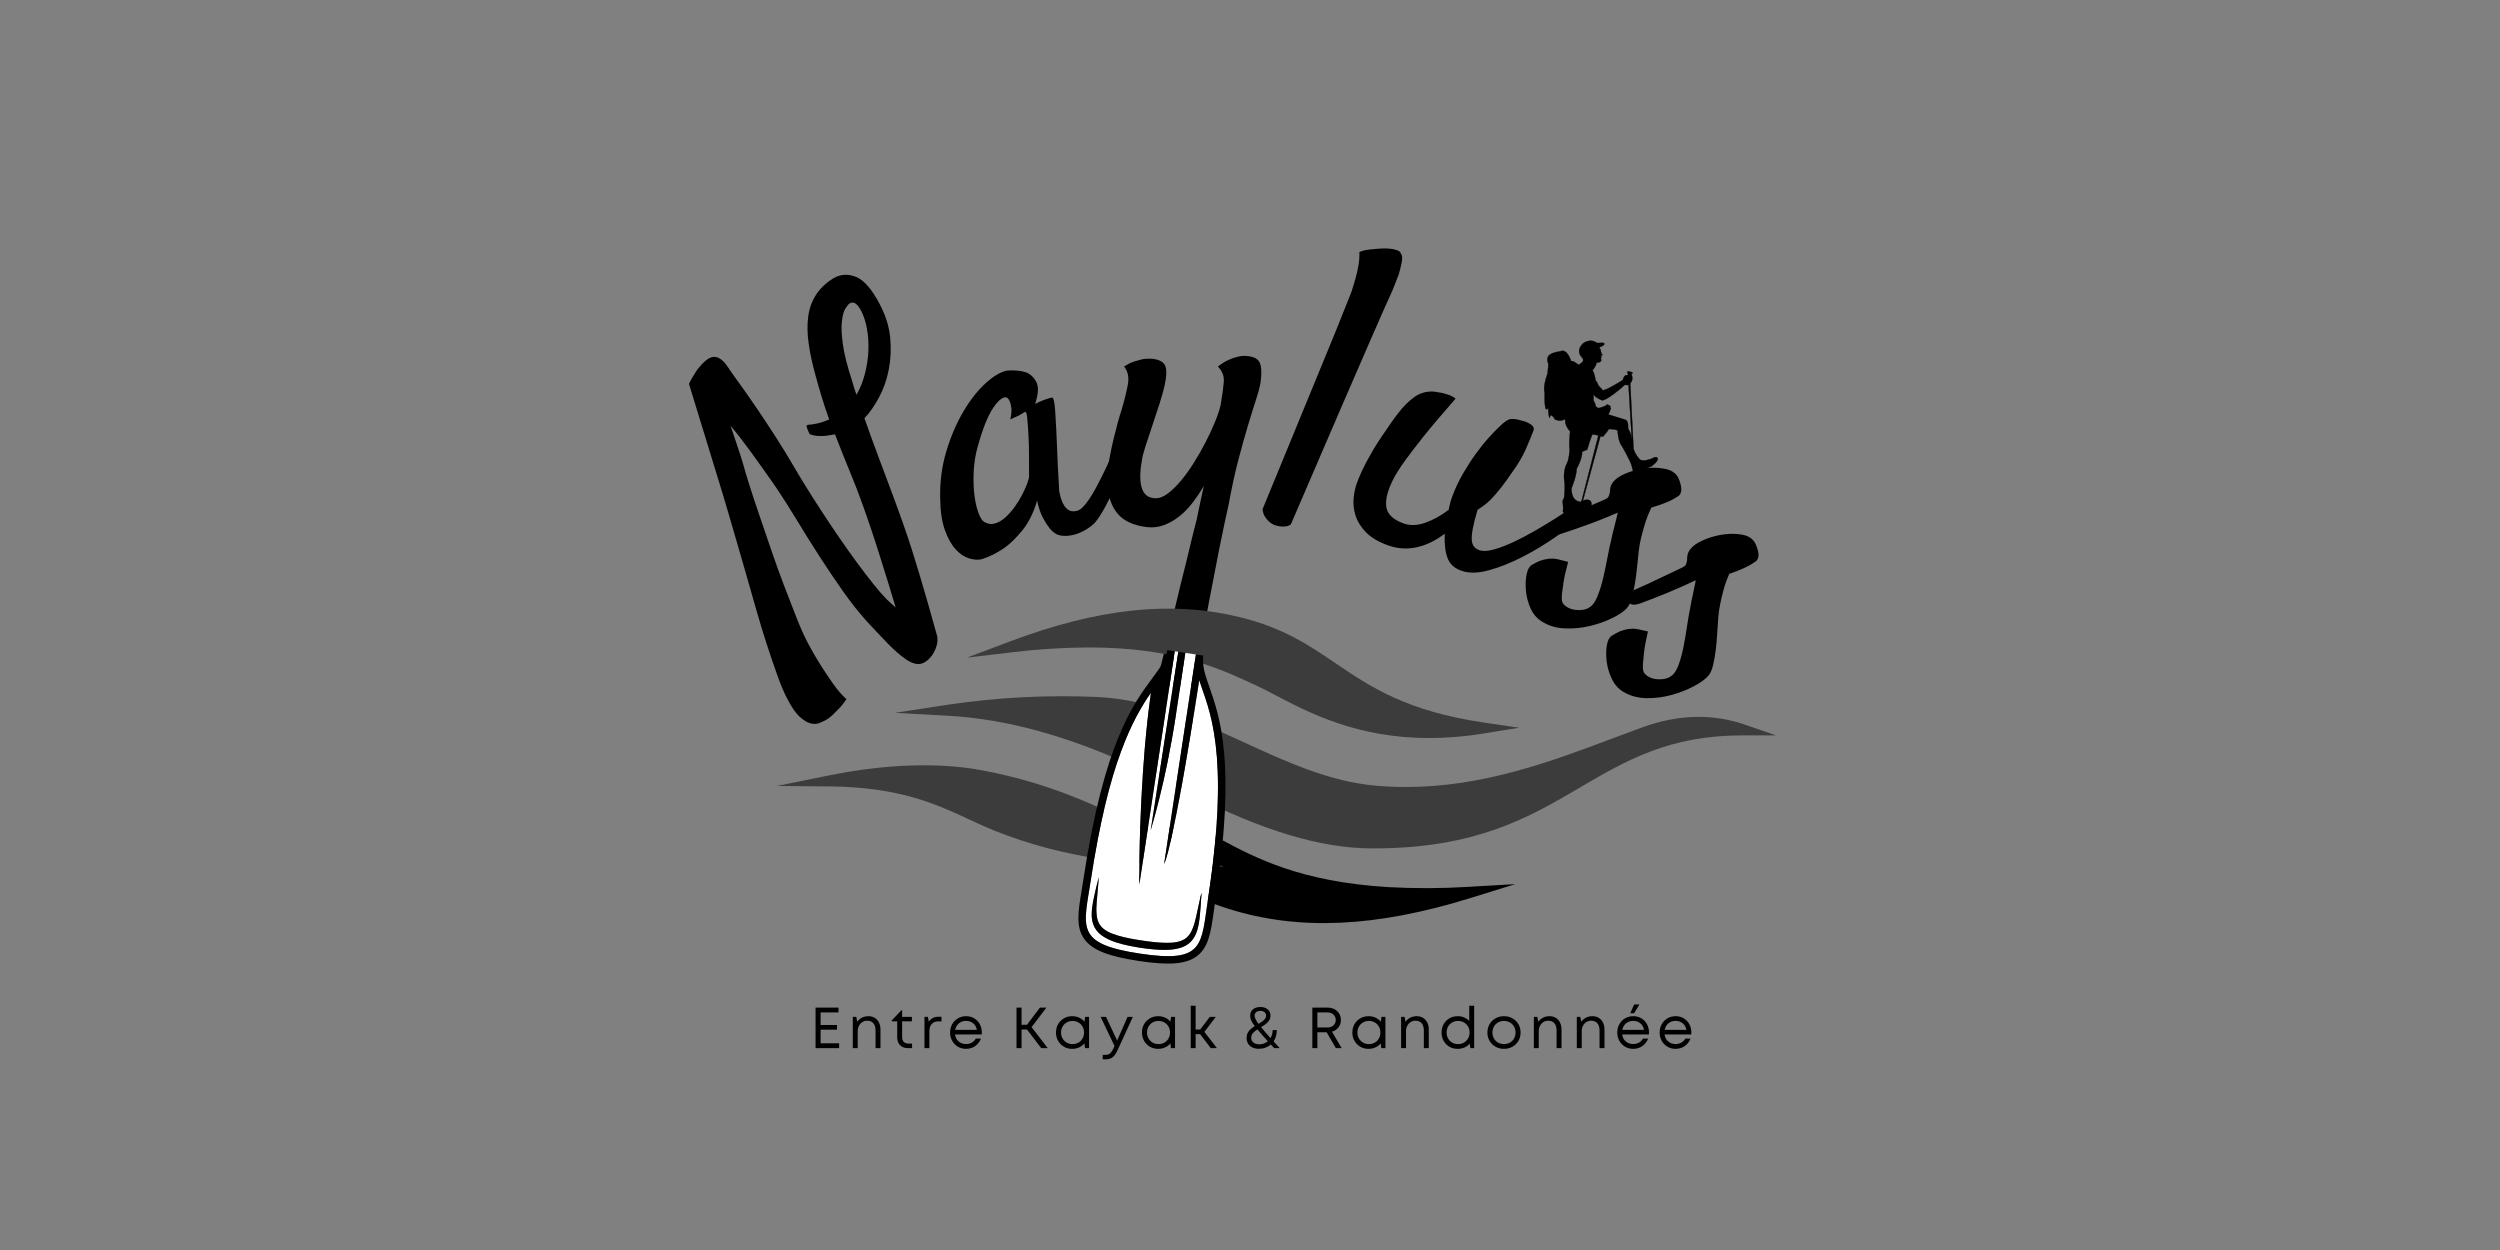 <svg xmlns="http://www.w3.org/2000/svg" xmlns:xlink="http://www.w3.org/1999/xlink" width="3000" zoomAndPan="magnify" viewBox="0 0 2250 1125" height="1500" preserveAspectRatio="xMidYMid meet" version="1.0"><rect x="0" y="0" width="2250" height="1125" fill="#808080" stroke="none"/><defs><g/><clipPath id="c48a250367"><path d="M 851 717 L 1364 717 L 1364 831 L 851 831 Z M 851 717 " clip-rule="nonzero"/></clipPath><clipPath id="a0fe83a402"><path d="M 607.578 717.789 L 1545.648 773.992 L 1540.488 860.086 L 602.422 803.883 Z M 607.578 717.789 " clip-rule="nonzero"/></clipPath><clipPath id="45be4db163"><path d="M 1540.402 860.141 L 602.336 803.938 L 617.273 554.633 L 1555.34 610.836 Z M 1540.402 860.141 " clip-rule="nonzero"/></clipPath><clipPath id="520ee82799"><path d="M 699 688 L 1102 688 L 1102 780.18 L 699 780.18 Z M 699 688 " clip-rule="nonzero"/></clipPath><clipPath id="a6d23bb7f8"><path d="M 977 578 L 1127 578 L 1127 861 L 977 861 Z M 977 578 " clip-rule="nonzero"/></clipPath><clipPath id="d6029b526d"><path d="M 1084.43 875.48 L 964.301 857.262 L 1006.586 578.449 L 1126.715 596.668 Z M 1084.43 875.48 " clip-rule="nonzero"/></clipPath><clipPath id="1db10c82ad"><path d="M 1084.43 875.48 L 964.301 857.262 L 1085.535 57.902 L 1205.66 76.121 Z M 1084.43 875.48 " clip-rule="nonzero"/></clipPath><clipPath id="4a99482bf8"><path d="M 970 578 L 1127 578 L 1127 868 L 970 868 Z M 970 578 " clip-rule="nonzero"/></clipPath><clipPath id="4a5f065265"><path d="M 1084.43 875.48 L 964.301 857.262 L 1006.586 578.449 L 1126.715 596.668 Z M 1084.43 875.48 " clip-rule="nonzero"/></clipPath><clipPath id="231134c065"><path d="M 1084.43 875.48 L 964.301 857.262 L 1085.535 57.902 L 1205.66 76.121 Z M 1084.43 875.48 " clip-rule="nonzero"/></clipPath><clipPath id="5c4be6460d"><path d="M 982 789 L 1082 789 L 1082 855 L 982 855 Z M 982 789 " clip-rule="nonzero"/></clipPath><clipPath id="a6f9954d29"><path d="M 1084.43 875.48 L 964.301 857.262 L 1006.586 578.449 L 1126.715 596.668 Z M 1084.43 875.48 " clip-rule="nonzero"/></clipPath><clipPath id="4f240a06c5"><path d="M 1084.43 875.48 L 964.301 857.262 L 1085.535 57.902 L 1205.66 76.121 Z M 1084.43 875.48 " clip-rule="nonzero"/></clipPath><clipPath id="35460a573d"><path d="M 1389 306 L 1493 306 L 1493 462 L 1389 462 Z M 1389 306 " clip-rule="nonzero"/></clipPath><clipPath id="3953a013b6"><path d="M 1354.852 334.309 L 1453.773 294.852 L 1505.73 425.121 L 1406.809 464.578 Z M 1354.852 334.309 " clip-rule="nonzero"/></clipPath><clipPath id="0947647d8b"><path d="M 1354.852 334.309 L 1453.773 294.852 L 1505.73 425.121 L 1406.809 464.578 Z M 1354.852 334.309 " clip-rule="nonzero"/></clipPath><clipPath id="1e9fbb1c3e"><path d="M 1354.852 334.309 L 1453.773 294.852 L 1505.73 425.121 L 1406.809 464.578 Z M 1354.852 334.309 " clip-rule="nonzero"/></clipPath></defs><g clip-path="url(#c48a250367)"><g clip-path="url(#a0fe83a402)"><g clip-path="url(#45be4db163)"><path fill="#000000" d="M 1249.297 798.398 C 1170.531 793.68 1129.652 771.918 1099.805 756.027 L 1096.219 754.121 C 1090.73 751.211 1084.84 747.66 1078 743.535 C 1047.219 724.977 1003.691 698.73 936.445 694.699 C 919.293 693.719 902.172 694.125 885.086 695.918 L 851.797 699.305 L 884.551 706.141 C 956.391 721.137 988.68 745.961 1019.91 769.977 C 1043.68 788.254 1066.129 805.516 1105.512 817.902 C 1168.684 837.781 1237.863 834.723 1323.227 808.281 L 1363.777 795.719 L 1321.395 798.164 C 1297.367 799.645 1273.336 799.723 1249.297 798.398 Z M 1097.355 760.59 Z M 1097.355 760.59 " fill-opacity="1" fill-rule="nonzero"/></g></g></g><g fill="#000000" fill-opacity="1"><g transform="translate(705.662, 594.111)"><g><path d="M -37 -177.062 C -35.852 -172.676 -34.031 -166.508 -31.531 -158.562 C -29.039 -150.625 -26.07 -141.625 -22.625 -131.562 C -19.176 -121.5 -15.562 -110.906 -11.781 -99.781 C -8 -88.664 -4.094 -77.82 -0.062 -67.25 C 3.957 -56.688 7.797 -46.785 11.453 -37.547 C 15.117 -28.316 18.555 -20.703 21.766 -14.703 C 25.328 -8.078 29.035 -1.68 32.891 4.484 C 36.266 9.836 39.945 15.348 43.938 21.016 C 47.926 26.691 51.992 31.414 56.141 35.188 C 53.547 38.938 51.094 41.969 48.781 44.281 C 46.477 46.602 44.609 48.453 43.172 49.828 C 41.328 51.473 39.672 52.719 38.203 53.562 C 36.523 54.539 34.438 55.539 31.938 56.562 C 29.445 57.582 26.707 57.695 23.719 56.906 C 20.738 56.113 17.461 54.086 13.891 50.828 C 10.328 47.566 6.566 42.039 2.609 34.25 C -0.109 29.082 -2.941 22.375 -5.891 14.125 C -8.848 5.883 -11.969 -3.238 -15.25 -13.25 C -18.531 -23.258 -21.727 -33.738 -24.844 -44.688 C -27.969 -55.633 -31.02 -66.344 -34 -76.812 C -36.988 -87.281 -39.852 -97.18 -42.594 -106.516 C -45.344 -115.859 -47.688 -123.898 -49.625 -130.641 C -52.113 -139.285 -55.117 -149.32 -58.641 -160.75 C -64.641 -180.258 -73.617 -209.539 -85.578 -248.594 C -84.723 -250.488 -83.727 -252.395 -82.594 -254.312 C -81.457 -256.238 -80.441 -257.879 -79.547 -259.234 C -78.566 -260.93 -77.461 -262.414 -76.234 -263.688 C -70.984 -270.094 -66.391 -273.172 -62.453 -272.922 C -58.523 -272.672 -54.719 -269.832 -51.031 -264.406 C -48.625 -260.758 -44.984 -255.578 -40.109 -248.859 C -35.234 -242.148 -29.93 -234.57 -24.203 -226.125 C -18.473 -217.676 -12.688 -208.898 -6.844 -199.797 C -1.008 -190.691 4.211 -182.148 8.828 -174.172 C 11.867 -168.93 15.562 -162.801 19.906 -155.781 C 24.258 -148.77 28.957 -141.395 34 -133.656 C 39.039 -125.926 44.273 -118.102 49.703 -110.188 C 55.141 -102.27 60.461 -94.773 65.672 -87.703 C 70.891 -80.629 75.797 -74.211 80.391 -68.453 C 84.992 -62.703 88.973 -58.141 92.328 -54.766 C 93.723 -53.336 95.109 -52.039 96.484 -50.875 C 97.859 -49.707 99.188 -48.508 100.469 -47.281 C 98.812 -53.039 96.758 -59.844 94.312 -67.688 C 91.863 -75.531 89.254 -83.898 86.484 -92.797 C 83.711 -101.703 80.758 -110.785 77.625 -120.047 C 74.5 -129.316 71.441 -137.988 68.453 -146.062 C 66.098 -152.551 62.867 -160.781 58.766 -170.75 C 54.672 -180.719 50.363 -191.535 45.844 -203.203 C 43.051 -202.703 40.359 -202.27 37.766 -201.906 C 35.398 -201.645 32.91 -201.598 30.297 -201.766 C 27.68 -201.93 25.254 -202.488 23.016 -203.438 C 21.641 -206.281 20.742 -208.422 20.328 -209.859 C 19.91 -211.305 20.848 -211.988 23.141 -211.906 C 24.766 -212.02 27.129 -212.41 30.234 -213.078 C 33.348 -213.754 36.805 -214.922 40.609 -216.578 C 38.273 -223.066 36.082 -229.645 34.031 -236.312 C 31.988 -242.977 30.125 -249.461 28.438 -255.766 C 25.508 -266.141 23.414 -275.801 22.156 -284.75 C 20.895 -293.695 20.742 -301.812 21.703 -309.094 C 22.672 -316.375 24.988 -322.895 28.656 -328.656 C 32.332 -334.426 37.57 -339.426 44.375 -343.656 C 50.883 -347.426 57.734 -347.82 64.922 -344.844 C 72.117 -341.863 79.234 -333.582 86.266 -320 C 91.566 -309.883 94.66 -299.828 95.547 -289.828 C 96.441 -279.828 95.992 -270.316 94.203 -261.297 C 92.422 -252.273 89.504 -243.992 85.453 -236.453 C 81.41 -228.922 77.039 -222.676 72.344 -217.719 C 76.176 -206.758 80.141 -195.805 84.234 -184.859 C 88.328 -173.922 92.297 -163.32 96.141 -153.062 C 99.984 -142.812 103.551 -133.031 106.844 -123.719 C 110.133 -114.414 112.93 -106.082 115.234 -98.719 C 117.398 -91.57 119.773 -83.844 122.359 -75.531 C 124.535 -68.383 126.945 -60.109 129.594 -50.703 C 132.238 -41.297 135.02 -31.41 137.938 -21.047 C 138.195 -18.68 138.094 -16.445 137.625 -14.344 C 137.164 -12.25 136.547 -10.422 135.766 -8.859 C 134.898 -6.961 133.914 -5.27 132.812 -3.781 C 129.582 0.332 126.191 2.711 122.641 3.359 C 119.098 4.016 114.836 2.703 109.859 -0.578 C 104.754 -4.066 99.242 -8.859 93.328 -14.953 C 87.41 -21.055 81.07 -27.766 74.312 -35.078 C 67.188 -43.004 60.082 -51.992 53 -62.047 C 45.914 -72.098 38.914 -82.477 32 -93.188 C 25.094 -103.895 18.367 -114.648 11.828 -125.453 C 5.297 -136.254 -1.078 -146.297 -7.297 -155.578 C -15.641 -167.566 -23.223 -178.242 -30.047 -187.609 C -36.879 -196.973 -42.93 -204.75 -48.203 -210.938 C -46.609 -206.25 -44.816 -200.977 -42.828 -195.125 C -40.836 -189.281 -38.895 -183.258 -37 -177.062 Z M 61.125 -251.609 C 62.383 -246.992 63.738 -242.723 65.188 -238.797 C 68.52 -244.66 71.082 -251.125 72.875 -258.188 C 74.664 -265.258 75.676 -272.223 75.906 -279.078 C 76.145 -285.941 75.695 -292.41 74.562 -298.484 C 73.426 -304.555 71.742 -309.75 69.516 -314.062 C 68.016 -317.125 66.379 -319.332 64.609 -320.688 C 62.848 -322.051 61.023 -322.188 59.141 -321.094 C 58.086 -320.488 56.789 -318.969 55.25 -316.531 C 53.719 -314.102 52.648 -310.258 52.047 -305 C 51.441 -299.75 51.727 -292.836 52.906 -284.266 C 54.094 -275.703 56.832 -264.816 61.125 -251.609 Z M 61.125 -251.609 "/></g></g></g><g fill="#000000" fill-opacity="1"><g transform="translate(862.733, 503.037)"><g><path d="M 162.656 -116.766 C 160.582 -111.211 157.859 -104.301 154.484 -96.031 C 151.109 -87.77 147.551 -79.461 143.812 -71.109 C 140.082 -62.766 136.316 -55.031 132.516 -47.906 C 128.711 -40.781 125.352 -35.598 122.438 -32.359 C 120.445 -30.336 118.047 -28.461 115.234 -26.734 C 112.43 -25.004 109.469 -23.609 106.344 -22.547 C 103.227 -21.492 100.188 -20.895 97.219 -20.75 C 94.25 -20.613 91.531 -20.977 89.062 -21.844 C 86.52 -22.945 84.156 -24.844 81.969 -27.531 C 80.125 -29.812 78.125 -32.93 75.969 -36.891 C 73.82 -40.848 72.055 -46.023 70.672 -52.422 C 67.441 -41.578 63.07 -32.75 57.562 -25.938 C 52.062 -19.125 46.562 -13.754 41.062 -9.828 C 34.676 -5.43 28.02 -2.094 21.094 0.188 C 17.801 1.039 13.988 0.836 9.656 -0.422 C 5.332 -1.68 1.258 -4.383 -2.562 -8.531 C -6.395 -12.688 -9.648 -18.488 -12.328 -25.938 C -15.004 -33.395 -16.414 -42.738 -16.562 -53.969 C -16.969 -69.145 -15.098 -83.531 -10.953 -97.125 C -6.816 -110.727 -1.602 -122.785 4.688 -133.297 C 10.988 -143.816 17.707 -152.25 24.844 -158.594 C 31.977 -164.945 38.305 -168.594 43.828 -169.531 C 50.473 -169.988 56.125 -169.441 60.781 -167.891 C 64.676 -166.379 67.742 -163.469 69.984 -159.156 C 72.223 -154.852 71.848 -148.312 68.859 -139.531 C 71.961 -141.082 74.598 -142.258 76.766 -143.062 C 78.941 -143.875 80.617 -144.43 81.797 -144.734 C 83.191 -145.098 84.16 -145.227 84.703 -145.125 C 85.047 -144.707 85.414 -143.734 85.812 -142.203 C 86.207 -140.68 86.57 -137.832 86.906 -133.656 C 87.238 -129.488 87.57 -123.816 87.906 -116.641 C 88.25 -109.461 88.645 -100.172 89.094 -88.766 C 89.164 -86.516 89.254 -84.461 89.359 -82.609 C 89.461 -80.766 89.566 -78.914 89.672 -77.062 C 89.773 -75.207 89.895 -73.047 90.031 -70.578 C 90.164 -68.109 90.332 -65.02 90.531 -61.312 C 90.852 -59.145 91.391 -56.844 92.141 -54.406 C 92.891 -51.977 93.891 -49.797 95.141 -47.859 C 96.391 -45.922 97.941 -44.5 99.797 -43.594 C 101.66 -42.695 104.004 -42.613 106.828 -43.344 C 109.18 -43.945 111.852 -46.203 114.844 -50.109 C 117.844 -54.016 120.863 -58.805 123.906 -64.484 C 126.945 -70.16 130.051 -76.348 133.219 -83.047 C 136.383 -89.742 139.289 -96.188 141.938 -102.375 C 144.594 -108.57 146.992 -114.078 149.141 -118.891 C 151.285 -123.703 152.82 -127.227 153.75 -129.469 C 155.07 -132.082 156.629 -133.805 158.422 -134.641 C 160.211 -135.484 161.758 -135.316 163.062 -134.141 C 164.363 -132.961 165.082 -130.891 165.219 -127.922 C 165.363 -124.961 164.508 -121.242 162.656 -116.766 Z M 63.422 -74.609 C 63.391 -79.617 63.375 -85.504 63.375 -92.266 C 63.383 -99.023 63.219 -105.492 62.875 -111.672 C 62.539 -117.859 62.164 -122.961 61.75 -126.984 C 61.332 -131.016 60.688 -132.785 59.812 -132.297 C 58.695 -131.766 57.492 -131.078 56.203 -130.234 C 55.16 -129.473 53.727 -128.727 51.906 -128 C 50.082 -127.281 48.297 -126.445 46.547 -125.5 C 47.453 -129.738 47.766 -133.141 47.484 -135.703 C 47.203 -138.266 46.758 -140.219 46.156 -141.562 C 45.488 -143.145 44.68 -144.316 43.734 -145.078 C 40.609 -146.523 36.523 -143.656 31.484 -136.469 C 26.453 -129.281 21.617 -117.195 16.984 -100.219 C 15.047 -93.195 13.91 -85.945 13.578 -78.469 C 13.242 -70.988 13.453 -64.086 14.203 -57.766 C 14.961 -51.453 16.164 -46.066 17.812 -41.609 C 19.469 -37.16 21.18 -34.41 22.953 -33.359 C 26.203 -31.441 29.457 -30.961 32.719 -31.922 C 35.988 -32.891 39.098 -34.691 42.047 -37.328 C 44.992 -39.973 47.805 -43.145 50.484 -46.844 C 53.16 -50.539 55.453 -54.266 57.359 -58.016 C 59.273 -61.766 60.781 -65.156 61.875 -68.188 C 62.969 -71.227 63.484 -73.367 63.422 -74.609 Z M 63.422 -74.609 "/></g></g></g><g fill="#000000" fill-opacity="1"><g transform="translate(1002.752, 465.465)"><g><path d="M 93.359 -135.562 C 96.461 -138.039 99.52 -139.973 102.531 -141.359 C 105.539 -142.742 108.254 -143.703 110.672 -144.234 C 113.328 -145.016 115.988 -145.305 118.656 -145.109 C 125.219 -144.734 129.316 -142.738 130.953 -139.125 C 132.598 -135.52 132.883 -129.703 131.812 -121.672 C 131.164 -117.535 129.801 -112.297 127.719 -105.953 C 125.645 -99.609 123.227 -91.859 120.469 -82.703 C 117.719 -73.555 114.805 -63.133 111.734 -51.438 C 108.672 -39.738 105.812 -26.586 103.156 -11.984 C 100.457 -0.047 97.547 13.711 94.422 29.297 C 91.734 42.922 88.555 59.348 84.891 78.578 C 81.223 97.805 77.301 119.836 73.125 144.672 C 72.02 150.742 69.473 154.301 65.484 155.344 C 61.492 156.383 57.305 155.973 52.922 154.109 C 51.203 153.18 49.602 152.125 48.125 150.938 C 46.895 149.738 45.535 148.363 44.047 146.812 C 42.566 145.258 41.32 143.16 40.312 140.516 C 45.531 120.035 50.113 101.391 54.062 84.578 C 58.008 67.766 61.578 53.148 64.766 40.734 C 68.148 26.348 71.32 13.43 74.281 1.984 C 75.395 -3.129 76.453 -8.18 77.453 -13.172 C 78.461 -18.172 79.531 -23.109 80.656 -27.984 C 77.602 -22.828 74.297 -17.91 70.734 -13.234 C 67.172 -8.566 63.238 -4.492 58.938 -1.016 C 54.633 2.453 50.016 5.133 45.078 7.031 C 40.141 8.938 34.992 9.578 29.641 8.953 C 16.516 7.473 7.148 2.781 1.547 -5.125 C -4.047 -13.039 -6.594 -23.43 -6.094 -36.297 C -5.938 -41.391 -5.301 -46.973 -4.188 -53.047 C -3.082 -59.129 -1.852 -64.973 -0.5 -70.578 C 0.852 -76.191 2.156 -81.254 3.406 -85.766 C 4.664 -90.273 5.645 -93.508 6.344 -95.469 C 9.094 -104.738 11.078 -112.656 12.297 -119.219 C 13.516 -125.789 12.391 -131.238 8.922 -135.562 C 12.273 -137.789 15.457 -139.352 18.469 -140.25 C 21.488 -141.156 24.211 -141.875 26.641 -142.406 C 29.297 -142.695 31.961 -142.742 34.641 -142.547 C 41.203 -141.691 45.062 -139.332 46.219 -135.469 C 47.383 -131.602 47.066 -125.773 45.266 -117.984 C 44.359 -113.836 42.867 -108.531 40.797 -102.062 C 38.734 -95.602 36.547 -88.957 34.234 -82.125 C 31.922 -75.289 29.844 -69.004 28 -63.266 C 26.164 -57.523 25.156 -53.445 24.969 -51.031 C 22.969 -40.07 22.988 -31.641 25.031 -25.734 C 27.082 -19.828 31.379 -16.93 37.922 -17.047 C 41.078 -17.098 44.566 -18.551 48.391 -21.406 C 52.211 -24.27 56.086 -28.039 60.016 -32.719 C 63.941 -37.395 67.789 -42.734 71.562 -48.734 C 75.344 -54.742 78.816 -60.805 81.984 -66.922 C 85.16 -73.047 87.969 -79.039 90.406 -84.906 C 92.852 -90.781 94.645 -96.035 95.781 -100.672 C 97.312 -109.672 98.273 -116.719 98.672 -121.812 C 99.078 -126.914 97.305 -131.5 93.359 -135.562 Z M 93.359 -135.562 "/></g></g></g><g fill="#000000" fill-opacity="1"><g transform="translate(1140.77, 464.941)"><g><path d="M -4.484 -6.609 C 13.078 -49.254 27.156 -83.492 37.75 -109.328 C 48.352 -135.16 56.453 -154.879 62.047 -168.484 C 68.535 -184.648 73.008 -195.852 75.469 -202.094 C 76.906 -206.531 78.211 -210.875 79.391 -215.125 C 80.461 -218.875 81.32 -222.785 81.969 -226.859 C 82.613 -230.93 82.844 -234.703 82.656 -238.172 C 84.77 -239.066 87.02 -239.691 89.406 -240.047 C 91.789 -240.398 94.109 -240.648 96.359 -240.797 C 99.098 -241.098 101.82 -241.273 104.531 -241.328 C 107.238 -241.398 109.676 -241.266 111.844 -240.922 C 113.75 -240.617 115.508 -240.156 117.125 -239.531 C 118.75 -238.906 119.711 -237.957 120.016 -236.688 C 121.254 -235.25 121.523 -232.742 120.828 -229.172 C 120.141 -225.598 119.258 -221.938 118.188 -218.188 C 116.5 -213.781 114.641 -209.035 112.609 -203.953 C 108.109 -194.117 101.801 -179.891 93.688 -161.266 C 86.758 -145.422 77.383 -123.816 65.562 -96.453 C 53.75 -69.098 38.895 -34.613 21 7 C 19.602 8.008 18.031 8.617 16.281 8.828 C 14.531 9.047 12.938 9.039 11.5 8.812 C 9.82 8.551 8.039 8.148 6.156 7.609 C 4.562 6.859 3 5.875 1.469 4.656 C 0.188 3.469 -1.047 1.977 -2.234 0.188 C -3.43 -1.594 -4.18 -3.859 -4.484 -6.609 Z M -4.484 -6.609 "/></g></g></g><g fill="#000000" fill-opacity="1"><g transform="translate(1208.463, 469.764)"><g><path d="M 40.406 20.922 C 31.738 17.766 25.172 13.82 20.703 9.094 C 16.234 4.363 13.18 -0.551 11.547 -5.656 C 9.922 -10.77 9.332 -15.891 9.781 -21.016 C 10.227 -26.148 11.156 -30.656 12.562 -34.531 C 15.051 -41.375 18.254 -48.406 22.172 -55.625 C 26.098 -62.844 30.039 -69.41 34 -75.328 C 37.957 -81.254 41.391 -86.266 44.297 -90.359 C 47.211 -94.461 49.109 -97.004 49.984 -97.984 C 54.43 -103.848 59.203 -108.629 64.297 -112.328 C 69.398 -116.035 75.242 -117.719 81.828 -117.375 C 84.266 -117 86.82 -116.582 89.5 -116.125 C 91.633 -115.602 93.781 -114.945 95.938 -114.156 C 98.102 -113.363 99.977 -112.301 101.562 -110.969 C 89.688 -97.469 80.07 -86.117 72.719 -76.922 C 65.375 -67.734 59.586 -60.16 55.359 -54.203 C 50.555 -47.43 47.098 -41.848 44.984 -37.453 C 40.117 -27.609 38.211 -19.523 39.266 -13.203 C 40.316 -6.891 45.406 -2.07 54.531 1.25 C 60.457 3.406 66.961 3.254 74.047 0.797 C 81.141 -1.648 88.254 -5.57 95.391 -10.969 C 96.023 -14.875 97.051 -18.766 98.469 -22.641 C 101.125 -29.93 104.344 -36.828 108.125 -43.328 C 111.906 -49.828 115.75 -55.785 119.656 -61.203 C 123.562 -66.617 127.352 -71.367 131.031 -75.453 C 134.719 -79.535 137.742 -82.691 140.109 -84.922 C 144.609 -89.473 148.109 -92.004 150.609 -92.516 C 153.117 -93.035 156.695 -92.578 161.344 -91.141 C 163.25 -90.703 164.805 -90.195 166.016 -89.625 C 167.223 -89.062 168.242 -88.504 169.078 -87.953 C 171.566 -86.266 172.441 -84.395 171.703 -82.344 C 170.367 -78.688 168.148 -73.297 165.047 -66.172 C 161.941 -59.047 157.836 -52.02 152.734 -45.094 C 148.805 -39.289 145.289 -34.438 142.188 -30.531 C 139.094 -26.633 136.301 -23.395 133.812 -20.812 C 131.332 -18.227 129.051 -16.219 126.969 -14.781 C 124.895 -13.344 123 -12.035 121.281 -10.859 C 119.25 -3.848 117.828 1.832 117.016 6.188 C 116.203 10.539 115.914 13.988 116.156 16.531 C 116.406 19.07 117.117 21.008 118.297 22.344 C 119.484 23.676 120.992 24.676 122.828 25.344 C 126.016 26.5 130.332 26.328 135.781 24.828 C 141.238 23.328 147.156 21.086 153.531 18.109 C 159.906 15.141 166.441 11.711 173.141 7.828 C 179.848 3.953 186.051 0.211 191.75 -3.391 C 197.445 -7.004 202.348 -10.191 206.453 -12.953 C 210.555 -15.723 213.117 -17.441 214.141 -18.109 C 216.484 -19.566 218.477 -20.254 220.125 -20.172 C 221.781 -20.086 222.914 -19.477 223.531 -18.344 C 224.156 -17.219 224.211 -15.781 223.703 -14.031 C 223.191 -12.281 222 -10.586 220.125 -8.953 C 212.406 -1.953 203.414 5.164 193.156 12.406 C 182.906 19.645 172.473 25.977 161.859 31.406 C 151.242 36.832 141.062 40.875 131.312 43.531 C 121.562 46.188 113.266 46.27 106.422 43.781 C 100.273 41.539 96.203 37.664 94.203 32.156 C 92.211 26.656 91.41 19.457 91.797 10.562 C 83.566 16.852 75.109 20.938 66.422 22.812 C 57.734 24.695 49.062 24.066 40.406 20.922 Z M 40.406 20.922 "/></g></g></g><g fill="#000000" fill-opacity="1"><g transform="translate(1356.304, 524.141)"><g><path d="M 49.734 17.672 C 50.422 19.273 51.727 20.707 53.656 21.969 C 55.594 23.227 57.789 24.082 60.25 24.531 C 62.707 24.977 65.266 25.051 67.922 24.75 C 70.578 24.457 73.039 23.461 75.312 21.766 C 77.57 20.055 79.656 16.852 81.562 12.156 C 83.469 7.457 85.113 2.16 86.5 -3.734 C 87.895 -9.641 89.164 -15.691 90.312 -21.891 C 91.469 -28.086 92.66 -33.68 93.891 -38.672 C 94.66 -42.523 95.5 -46.039 96.406 -49.219 C 97.051 -51.969 97.711 -54.641 98.391 -57.234 C 99.066 -59.836 99.469 -61.676 99.594 -62.75 C 97.531 -61.789 94.031 -60.312 89.094 -58.312 C 84.164 -56.312 78.938 -54.289 73.406 -52.25 C 67.875 -50.219 62.691 -48.383 57.859 -46.75 C 53.035 -45.113 49.723 -44.02 47.922 -43.469 C 45.098 -42.695 42.82 -42.656 41.094 -43.344 C 39.375 -44.039 38.305 -45.176 37.891 -46.75 C 37.473 -48.332 37.773 -50.02 38.797 -51.812 C 39.816 -53.602 41.93 -55.188 45.141 -56.562 C 47.43 -57.395 50.957 -58.797 55.719 -60.766 C 60.477 -62.734 65.301 -64.797 70.188 -66.953 C 75.07 -69.117 79.492 -71.008 83.453 -72.625 C 87.41 -74.25 89.688 -75.305 90.281 -75.797 C 91.758 -77.148 92.594 -79.641 92.781 -83.266 C 92.977 -86.898 94.719 -90.117 98 -92.922 C 100.656 -95.234 104.629 -97.336 109.922 -99.234 C 115.223 -101.141 120.801 -102.359 126.656 -102.891 C 132.508 -103.422 137.961 -103.125 143.016 -102 C 148.066 -100.875 151.691 -98.438 153.891 -94.688 C 155.473 -91.332 156.445 -88.16 156.812 -85.172 C 157.176 -82.18 156.492 -79.805 154.766 -78.047 C 153.691 -77.297 152.211 -76.367 150.328 -75.266 C 148.461 -74.172 145.957 -72.984 142.812 -71.703 C 139.664 -70.422 135.375 -68.957 129.938 -67.312 C 127.488 -62.227 125.566 -57.391 124.172 -52.797 C 122.773 -48.211 121.656 -44.16 120.812 -40.641 C 119.77 -36.422 119.035 -32.422 118.609 -28.641 C 118.055 -23.785 117.535 -18.766 117.047 -13.578 C 116.555 -8.391 115.895 -3.391 115.062 1.422 C 114.238 6.234 113.273 10.598 112.172 14.516 C 111.066 18.43 109.582 21.379 107.719 23.359 C 104.852 26.41 100.359 29.414 94.234 32.375 C 88.109 35.332 81.367 37.672 74.016 39.391 C 66.66 41.109 59.129 41.77 51.422 41.375 C 43.711 40.977 36.812 38.789 30.719 34.812 C 26.445 32.031 23.191 28.023 20.953 22.797 C 18.723 17.578 17.395 12.289 16.969 6.938 C 16.551 1.594 16.805 -3.234 17.734 -7.547 C 18.672 -11.859 20.242 -14.598 22.453 -15.766 C 25.266 -17.41 27.641 -18.613 29.578 -19.375 C 31.523 -20.133 34.113 -20.766 37.344 -21.266 C 38.539 -21.336 40.02 -21.379 41.781 -21.391 C 43.188 -21.348 45.004 -21.035 47.234 -20.453 C 49.461 -19.867 52.062 -19.188 55.031 -18.406 C 52.945 -10.781 51.555 -4.66 50.859 -0.047 C 50.172 4.566 49.672 8.223 49.359 10.922 C 49.117 13.941 49.242 16.191 49.734 17.672 Z M 49.734 17.672 "/></g></g></g><path fill="#3c3c3c" d="M 1570.328 652.152 C 1541.379 642.148 1510.516 642.914 1478.594 654.426 C 1469.734 657.621 1460.805 660.98 1451.352 664.539 L 1450.926 664.699 C 1396.613 685.137 1335.055 708.301 1265.301 708.305 C 1256.457 708.305 1247.543 707.93 1238.801 707.188 C 1196.84 703.621 1157.703 685.629 1119.832 668.219 C 1079.094 649.496 1036.969 630.133 989.793 627.395 C 943.855 625.223 898.145 627.52 852.66 634.293 L 805.5 641.52 L 853.137 644.188 C 942.586 649.207 1019.344 688.234 1070.156 714.07 C 1136.25 747.68 1188.445 763.406 1234.41 763.559 C 1234.996 763.562 1235.57 763.562 1236.148 763.562 C 1328.508 763.562 1375.973 735.734 1422 708.746 C 1463.145 684.625 1502.008 661.84 1568.137 661.84 L 1598.352 661.84 Z M 1570.328 652.152 " fill-opacity="1" fill-rule="nonzero"/><path fill="#3c3c3c" d="M 980.012 582.699 C 1055.887 582.699 1096.375 601.238 1125.938 614.773 L 1129.488 616.395 C 1134.926 618.875 1140.785 621.945 1147.586 625.508 C 1178.199 641.555 1221.488 664.242 1286.266 664.242 C 1302.789 664.195 1319.195 662.824 1335.496 660.121 L 1367.25 654.957 L 1335.418 650.277 C 1265.602 640.016 1233.184 618.043 1201.824 596.789 C 1177.957 580.613 1155.418 565.336 1116.902 555.707 C 1055.125 540.266 988.895 547.18 908.484 577.465 L 870.285 591.855 L 910.82 587.07 C 933.801 584.27 956.863 582.812 980.012 582.699 Z M 1128.027 610.25 Z M 1128.027 610.25 " fill-opacity="1" fill-rule="nonzero"/><g clip-path="url(#520ee82799)"><path fill="#3c3c3c" d="M 1032.98 747.957 C 991.434 727.164 948.473 705.656 885.125 693.504 C 835.246 683.93 781.828 690.625 745.812 697.93 L 699.207 707.379 L 746.758 707.793 C 809.629 708.336 843.133 723.938 872.734 737.719 C 880.145 741.168 887.145 744.43 894.305 747.305 C 960.012 773.711 1020.855 778.43 1076.816 779.602 L 1101.527 780.117 L 1078.941 770.07 C 1062.902 762.938 1047.691 755.32 1032.98 747.957 Z M 1032.98 747.957 " fill-opacity="1" fill-rule="nonzero"/></g><g clip-path="url(#a6d23bb7f8)"><g clip-path="url(#d6029b526d)"><g clip-path="url(#1db10c82ad)"><path fill="#ffffff" d="M 1025.734 858.215 C 1084.508 867.129 1080.891 850.711 1087.496 807.152 C 1107.613 674.52 1087.629 638.293 1079.289 612.215 C 1055.082 768.016 1047.727 777.539 1047.727 777.539 L 1076.527 587.637 C 1081.84 552.594 1141.168 144.473 1148.5 94.023 L 1141.789 93.004 L 1058.336 643.242 C 1048.902 705.457 1035.621 747.121 1035.621 747.121 L 1137.012 92.281 L 1135.086 91.988 C 1127.133 142.344 1062.777 549.703 1057.461 584.746 L 1025.473 795.672 C 1025.473 795.672 1024.961 794.125 1025.438 784.531 C 1025.516 758.34 1026.684 690.016 1035.805 623.543 C 1019.562 646.785 997.719 686.773 981.891 791.137 C 975.285 834.695 966.969 849.301 1025.734 858.215 Z M 983.816 811.145 C 985.258 803.789 987.047 796.625 988.875 789.41 C 988.508 796.832 987.574 804.234 987.059 811.562 C 986.781 815.211 986.602 818.859 986.898 822.355 C 987.012 824.105 987.312 825.785 987.691 827.406 C 988.117 829.008 988.754 830.492 989.539 831.855 C 992.84 837.234 999.527 840.102 1006.273 842.062 C 1013.094 844.074 1020.301 845.348 1027.523 846.418 C 1034.746 847.527 1042.008 848.465 1049.117 848.551 C 1056.141 848.68 1063.367 847.918 1068.113 843.766 C 1069.273 842.699 1070.312 841.473 1071.199 840.066 C 1072.047 838.637 1072.82 837.121 1073.457 835.484 C 1074.773 832.23 1075.684 828.695 1076.504 825.125 C 1078.188 817.977 1079.484 810.633 1081.344 803.434 C 1080.957 810.867 1080.535 818.242 1079.738 825.691 C 1079.285 829.41 1078.711 833.156 1077.609 836.914 C 1076.543 840.648 1074.715 844.449 1071.738 847.547 C 1070.219 849.051 1068.484 850.32 1066.621 851.328 C 1064.738 852.258 1062.789 853.012 1060.828 853.477 C 1056.898 854.477 1052.98 854.801 1049.133 854.898 C 1041.422 855 1033.945 854.062 1026.52 853.039 C 1019.137 851.809 1011.715 850.496 1004.383 848.098 C 1000.734 846.867 997.09 845.398 993.637 843.277 C 991.902 842.254 990.258 840.957 988.742 839.508 C 987.266 837.996 985.98 836.266 984.98 834.379 C 983.055 830.547 982.43 826.371 982.531 822.488 C 982.594 818.574 983.145 814.828 983.816 811.145 " fill-opacity="1" fill-rule="nonzero"/></g></g></g><g clip-path="url(#4a99482bf8)"><g clip-path="url(#4a5f065265)"><g clip-path="url(#231134c065)"><path fill="#000000" d="M 1024.73 864.84 C 1052.305 869.02 1067.477 867.797 1077.082 860.621 C 1087.93 852.523 1089.871 838.504 1092.559 819.094 C 1093.039 815.613 1093.539 812.008 1094.125 808.16 C 1112.504 686.969 1097.98 645.527 1088.371 618.102 C 1084.301 606.484 1081.609 598.809 1083.148 588.641 C 1088.449 553.707 1148.109 143.293 1155.191 94.566 C 1160.52 92.945 1165.492 89.469 1166.398 83.484 C 1168.113 72.188 1156.5 70.426 1152.684 69.848 C 1151.688 69.699 1150.617 69.551 1149.473 69.395 C 1148.223 69.227 1146.883 69.043 1145.453 68.828 C 1144.031 68.613 1142.699 68.391 1141.457 68.18 C 1140.316 67.988 1139.246 67.809 1138.258 67.66 C 1134.441 67.082 1122.828 65.32 1121.113 76.617 C 1120.207 82.602 1123.922 87.395 1128.531 90.523 C 1120.848 139.16 1056.129 548.809 1050.828 583.742 C 1049.289 593.91 1044.445 600.438 1037.117 610.328 C 1019.805 633.672 993.648 668.945 975.27 790.133 C 974.684 793.984 974.094 797.574 973.523 801.043 C 970.332 820.375 968.027 834.344 975.984 845.289 C 983.035 854.988 997.16 860.656 1024.73 864.84 Z M 1127.738 77.621 C 1128.367 73.5 1131.535 73.422 1137.25 74.289 C 1139.316 74.602 1141.723 75.039 1144.449 75.453 C 1147.188 75.867 1149.609 76.16 1151.676 76.477 C 1157.391 77.344 1160.398 78.359 1159.773 82.48 C 1158.922 88.098 1149.242 88.91 1149.242 88.91 L 1135.891 86.887 C 1135.891 86.887 1126.887 83.238 1127.738 77.621 Z M 981.891 791.137 C 997.719 686.773 1019.562 646.785 1035.805 623.543 C 1026.684 690.016 1025.516 758.34 1025.438 784.531 C 1024.961 794.125 1025.473 795.672 1025.473 795.672 L 1057.461 584.746 C 1062.777 549.703 1127.133 142.344 1135.086 91.988 L 1137.012 92.281 L 1035.621 747.121 C 1035.621 747.121 1048.902 705.457 1058.336 643.242 L 1141.789 93.004 L 1148.5 94.023 C 1141.168 144.473 1081.84 552.594 1076.527 587.637 L 1047.727 777.539 C 1047.727 777.539 1055.082 768.016 1079.289 612.215 C 1087.629 638.293 1107.613 674.52 1087.496 807.152 C 1080.891 850.711 1084.508 867.129 1025.734 858.215 C 966.969 849.301 975.285 834.695 981.891 791.137 " fill-opacity="1" fill-rule="nonzero"/></g></g></g><g clip-path="url(#5c4be6460d)"><g clip-path="url(#a6f9954d29)"><g clip-path="url(#4f240a06c5)"><path fill="#000000" d="M 988.742 839.508 C 990.258 840.957 991.902 842.254 993.637 843.277 C 997.09 845.398 1000.734 846.867 1004.383 848.098 C 1011.715 850.496 1019.137 851.809 1026.52 853.039 C 1033.945 854.062 1041.422 855 1049.133 854.898 C 1052.98 854.801 1056.898 854.477 1060.828 853.477 C 1062.789 853.012 1064.738 852.258 1066.621 851.328 C 1068.484 850.32 1070.219 849.051 1071.738 847.547 C 1074.715 844.449 1076.543 840.648 1077.609 836.914 C 1078.711 833.156 1079.285 829.41 1079.738 825.691 C 1080.535 818.242 1080.957 810.867 1081.344 803.434 C 1079.484 810.633 1078.188 817.977 1076.504 825.125 C 1075.684 828.695 1074.773 832.23 1073.457 835.484 C 1072.82 837.121 1072.047 838.637 1071.199 840.066 C 1070.312 841.473 1069.273 842.699 1068.113 843.766 C 1063.367 847.918 1056.141 848.68 1049.117 848.551 C 1042.008 848.465 1034.746 847.527 1027.523 846.418 C 1020.301 845.348 1013.094 844.074 1006.273 842.062 C 999.527 840.102 992.84 837.234 989.539 831.855 C 988.754 830.492 988.117 829.008 987.691 827.406 C 987.312 825.785 987.012 824.105 986.898 822.355 C 986.602 818.859 986.781 815.211 987.059 811.562 C 987.574 804.234 988.508 796.832 988.875 789.41 C 987.047 796.625 985.258 803.789 983.816 811.145 C 983.145 814.828 982.594 818.574 982.531 822.488 C 982.43 826.371 983.055 830.547 984.98 834.379 C 985.98 836.266 987.266 837.996 988.742 839.508 " fill-opacity="1" fill-rule="nonzero"/></g></g></g><g clip-path="url(#35460a573d)"><g clip-path="url(#3953a013b6)"><g clip-path="url(#0947647d8b)"><g clip-path="url(#1e9fbb1c3e)"><path fill="#000000" d="M 1443.863 309.715 C 1443.922 309.449 1443.855 309.172 1443.688 308.957 C 1443.52 308.746 1443.266 308.621 1442.992 308.613 C 1441.934 308.598 1439.785 308.574 1437.336 308.703 C 1437.336 308.703 1432.699 304.5 1425.988 308.258 C 1425.289 308.648 1424.656 309.145 1424.105 309.727 C 1422.352 311.586 1419.066 316.164 1423.223 321.137 C 1423.223 321.137 1426.762 323.969 1423.469 326.484 C 1423.469 326.484 1422.211 327.668 1420.672 328.281 C 1420.672 328.281 1416.395 324.648 1413.91 324.852 C 1413.91 324.852 1410.543 313.387 1404.363 316.164 C 1404.078 316.289 1403.77 316.367 1403.461 316.395 C 1402.094 316.52 1398.258 317.023 1395.434 318.871 C 1395.434 318.871 1390.777 320.465 1393.516 327.594 C 1393.516 327.594 1393.129 335.551 1392.582 336.812 C 1392.582 336.812 1388.43 347.688 1390.188 353.008 C 1390.188 353.008 1389.688 368.441 1391.812 368.379 C 1391.812 368.379 1393.105 368.336 1393.352 366.98 C 1393.352 366.98 1393.418 373.285 1394.48 375.871 C 1394.535 375.992 1394.664 376.059 1394.793 376.027 C 1394.922 375.992 1395.008 375.875 1394.996 375.742 C 1394.918 374.875 1395.027 373.797 1396 373.621 C 1396 373.621 1398.73 375.477 1398.777 376.492 C 1398.789 376.82 1398.969 377.117 1399.254 377.281 C 1400.742 378.121 1404.59 379.754 1408.656 377.109 C 1408.656 377.109 1407.734 382.555 1413.141 388.355 C 1413.141 388.355 1411.883 396.242 1412.641 405.102 C 1412.641 405.102 1412.461 409.691 1411.27 414.34 C 1411.047 415.219 1410.711 416.066 1410.273 416.859 C 1409.074 419.035 1406.395 425.27 1408.199 435.145 C 1408.25 435.406 1408.273 435.676 1408.277 435.941 C 1408.297 437.836 1408.316 445.832 1407.375 448.941 C 1407.305 449.164 1407.176 449.363 1406.996 449.512 C 1406.699 449.766 1406.246 450.352 1406.418 451.512 C 1406.418 451.512 1407.133 457.508 1406.672 459.633 C 1406.672 459.633 1405.809 462.07 1409.805 461.84 C 1409.805 461.84 1415.684 460.781 1419.578 458.672 C 1419.793 458.555 1420.023 458.461 1420.262 458.398 C 1421.445 458.086 1425.16 457.086 1426.762 456.438 C 1426.867 456.395 1426.973 456.336 1427.066 456.27 C 1427.891 455.695 1431.535 452.906 1428.418 450.715 C 1428.18 450.547 1427.859 450.543 1427.621 450.711 C 1427.215 450.973 1426.305 451.371 1424.277 451.777 L 1440.426 392.453 C 1440.426 392.453 1441.383 392.785 1442.004 393.004 C 1442.316 393.109 1442.664 393.016 1442.879 392.766 C 1444.02 391.434 1447.504 387.305 1447.992 386.125 C 1447.992 386.125 1455.25 386.121 1455.93 387.836 C 1455.93 387.836 1456.035 397.223 1460.074 402.031 C 1460.074 402.031 1468.324 416.57 1468.699 419.852 C 1468.699 419.852 1470.609 428.938 1472.156 428.516 C 1472.156 428.516 1475.793 428.535 1479.383 424.262 C 1482.961 420.004 1484.414 421.039 1486.336 419.645 C 1486.344 419.637 1486.352 419.633 1486.359 419.629 C 1486.363 419.625 1492.941 414.984 1491.902 412.508 C 1491.902 412.508 1491.426 409.953 1486.68 412.68 C 1486.68 412.68 1479.758 415.734 1476.125 413.754 C 1476.125 413.754 1472.258 410.152 1470.543 404.965 C 1470.496 404.82 1470.441 404.676 1470.383 404.531 C 1470.301 404.316 1470.184 404.023 1470.184 404.023 L 1467.203 344.848 C 1467.203 344.848 1470.539 342.531 1468.312 336.598 C 1468.312 336.598 1470.105 335.801 1468.961 335.051 C 1468.949 335.043 1468.938 335.039 1468.922 335.035 C 1468.68 334.977 1466.223 334.375 1465.434 334.18 C 1465.246 334.133 1465.047 334.18 1464.898 334.305 C 1464.609 334.551 1464.293 335.047 1464.875 335.895 C 1465.457 337.285 1465.246 337.34 1464.371 337.746 C 1463.527 337.367 1461.594 337.801 1460.453 342.066 C 1460.453 342.066 1447.02 350.688 1442.703 351.293 C 1442.395 351.336 1442.102 351.137 1442.035 350.828 C 1441.949 350.465 1441.586 349.875 1440.438 348.984 C 1440.438 348.984 1438.027 346.59 1437.602 344.711 C 1437.484 344.188 1437.223 343.711 1436.848 343.328 C 1436.656 343.137 1436.461 342.934 1436.301 342.773 C 1436.102 342.57 1435.977 342.309 1435.941 342.027 C 1435.758 340.566 1435.027 335.793 1433.246 333.266 C 1433.246 333.266 1436.98 329.043 1436.68 326.574 C 1436.68 326.574 1442.793 326.277 1440.664 322.895 C 1440.664 322.895 1441.238 322.266 1441.02 321.836 C 1441.02 321.836 1441.453 321.449 1441.078 320.871 C 1440.707 320.289 1440.559 320.273 1440.82 319.867 C 1440.82 319.867 1441.109 319.953 1441.488 320.031 C 1441.684 320.066 1441.883 319.988 1442 319.828 C 1442.121 319.672 1442.137 319.457 1442.047 319.281 C 1441.668 318.484 1441.293 317.633 1440.918 317.098 C 1440.844 314.93 1440 313.543 1439.211 312.617 C 1439.211 312.617 1443.523 311.324 1443.863 309.715 Z M 1423.195 451.75 C 1423.195 451.75 1416.844 451.906 1415.078 445.273 C 1415.078 445.273 1413.633 440.738 1414.758 438.379 C 1414.758 438.379 1418.945 428.395 1418.996 421.914 C 1418.996 421.914 1424.492 411.977 1423.832 406.559 L 1428.512 404.688 C 1428.512 404.688 1432.031 392.594 1433.254 390.918 C 1433.254 390.918 1438.266 391.555 1438.496 392.133 Z M 1465.68 346.348 C 1465.68 346.348 1463.91 346.891 1462.867 346.289 C 1462.867 346.289 1461.801 346.445 1460.113 348.406 C 1460.113 348.406 1445.223 361.266 1441.574 360.199 C 1441.574 360.199 1436.281 358.234 1434.055 354.938 C 1434.055 354.938 1434.512 359.047 1434.004 360.055 C 1434.004 360.055 1436.098 363.562 1436.199 365.562 C 1436.199 365.562 1437.762 367.457 1438.965 367.246 C 1438.965 367.246 1442.27 366.52 1445.742 364.863 C 1445.742 364.863 1445.48 363.469 1446.82 364.113 C 1446.82 364.113 1451.098 365.945 1448.891 366.582 C 1448.891 366.582 1450.215 367.188 1449.504 368.121 C 1449.504 368.121 1448.246 373.062 1447.074 372.91 L 1462.543 377.68 C 1462.543 377.68 1465.625 378.102 1465.25 384.465 C 1465.25 384.465 1465.047 385.906 1466.77 388.273 C 1466.77 388.273 1468.129 391.324 1468.586 394.781 Z M 1465.68 346.348 " fill-opacity="1" fill-rule="evenodd"/><path fill="#000000" d="M 1444 309.742 C 1444.035 309.59 1444.031 309.434 1443.996 309.285 C 1443.961 309.137 1443.895 308.996 1443.797 308.871 C 1443.699 308.75 1443.578 308.652 1443.441 308.586 C 1443.305 308.516 1443.152 308.477 1442.996 308.477 C 1442.371 308.465 1441.375 308.453 1440.16 308.473 C 1439.324 308.484 1438.379 308.512 1437.387 308.562 C 1437.059 308.285 1434.977 306.633 1431.754 306.559 C 1430.086 306.523 1428.113 306.906 1425.922 308.137 C 1425.566 308.336 1425.227 308.559 1424.906 308.809 C 1424.586 309.059 1424.285 309.332 1424.004 309.629 C 1422.969 310.73 1421.406 312.766 1421.117 315.273 C 1420.906 317.074 1421.352 319.117 1423.113 321.227 C 1423.121 321.234 1423.129 321.242 1423.133 321.246 C 1423.133 321.246 1424.539 322.363 1424.715 323.809 C 1424.812 324.609 1424.516 325.508 1423.383 326.375 C 1423.379 326.379 1423.375 326.379 1423.371 326.383 C 1423.371 326.383 1422.852 326.875 1422.07 327.383 C 1421.668 327.645 1421.199 327.914 1420.699 328.121 C 1420.352 327.832 1418.68 326.477 1416.906 325.566 C 1415.902 325.047 1414.859 324.676 1414.008 324.707 C 1413.781 323.973 1412.332 319.59 1409.793 317.188 C 1408.316 315.793 1406.48 315.059 1404.305 316.035 C 1404.168 316.094 1404.027 316.145 1403.887 316.18 C 1403.742 316.219 1403.598 316.242 1403.449 316.254 C 1403.449 316.254 1403.445 316.254 1403.445 316.254 C 1402.652 316.328 1401.035 316.527 1399.262 317.039 C 1397.961 317.414 1396.574 317.961 1395.371 318.746 C 1395.18 318.816 1393.43 319.52 1392.766 321.727 C 1392.363 323.062 1392.359 324.961 1393.375 327.617 C 1393.359 327.969 1393.18 331.449 1392.906 334.059 C 1392.773 335.312 1392.625 336.367 1392.457 336.758 C 1392.453 336.762 1392.453 336.762 1392.453 336.766 C 1392.453 336.766 1390.605 341.598 1389.891 346.406 C 1389.531 348.824 1389.461 351.234 1390.047 353.027 C 1390.031 353.465 1389.852 359.688 1390.273 364.082 C 1390.426 365.707 1390.668 367.082 1391.023 367.836 C 1391.238 368.293 1391.516 368.527 1391.816 368.52 C 1391.816 368.52 1392.43 368.5 1392.926 368.059 C 1393.035 367.961 1393.137 367.844 1393.227 367.699 C 1393.258 368.695 1393.344 370.574 1393.57 372.383 C 1393.742 373.73 1393.992 375.043 1394.352 375.926 C 1394.352 375.926 1394.355 375.926 1394.355 375.926 C 1394.395 376.02 1394.465 376.09 1394.547 376.133 C 1394.633 376.172 1394.73 376.184 1394.828 376.16 C 1394.926 376.137 1395.008 376.078 1395.059 376 C 1395.113 375.926 1395.145 375.828 1395.133 375.73 C 1395.09 375.242 1395.105 374.688 1395.316 374.277 C 1395.445 374.031 1395.648 373.844 1395.969 373.77 C 1396.184 373.922 1397.094 374.566 1397.797 375.254 C 1398.246 375.695 1398.621 376.145 1398.637 376.496 C 1398.645 376.684 1398.699 376.863 1398.793 377.02 C 1398.887 377.176 1399.02 377.309 1399.184 377.402 C 1400.086 377.91 1401.84 378.707 1403.988 378.691 C 1405.367 378.684 1406.906 378.344 1408.484 377.379 C 1408.418 378.16 1408.371 380.402 1409.582 383.242 C 1410.258 384.824 1411.32 386.594 1412.992 388.402 C 1412.918 388.906 1412.438 392.195 1412.297 396.711 C 1412.219 399.219 1412.246 402.105 1412.5 405.105 C 1412.496 405.246 1412.41 407.168 1412.035 409.734 C 1411.832 411.129 1411.543 412.711 1411.137 414.305 C 1411.023 414.738 1410.887 415.164 1410.723 415.578 C 1410.559 415.996 1410.367 416.398 1410.152 416.793 C 1409.383 418.184 1408.016 421.223 1407.586 425.801 C 1407.34 428.426 1407.402 431.555 1408.062 435.168 C 1408.062 435.168 1408.062 435.172 1408.062 435.172 C 1408.086 435.297 1408.105 435.426 1408.117 435.555 C 1408.129 435.684 1408.137 435.812 1408.141 435.945 C 1408.152 437.105 1408.16 440.555 1407.953 443.766 C 1407.82 445.785 1407.605 447.707 1407.242 448.902 C 1407.211 449 1407.168 449.094 1407.109 449.176 C 1407.055 449.262 1406.984 449.34 1406.906 449.406 C 1406.707 449.578 1406.441 449.887 1406.312 450.398 C 1406.238 450.699 1406.215 451.074 1406.281 451.531 C 1406.289 451.609 1406.582 454.078 1406.664 456.387 C 1406.711 457.645 1406.695 458.855 1406.535 459.594 C 1406.5 459.703 1406.195 460.734 1407.047 461.418 C 1407.516 461.789 1408.348 462.062 1409.812 461.977 C 1409.816 461.977 1409.824 461.977 1409.828 461.977 C 1409.828 461.977 1412.742 461.453 1415.828 460.406 C 1417.137 459.961 1418.48 459.426 1419.645 458.793 C 1419.746 458.738 1419.852 458.688 1419.965 458.645 C 1420.074 458.602 1420.184 458.562 1420.297 458.531 C 1421.02 458.344 1422.676 457.898 1424.227 457.434 C 1425.227 457.133 1426.184 456.824 1426.812 456.566 C 1426.871 456.543 1426.93 456.516 1426.984 456.484 C 1427.043 456.453 1427.094 456.422 1427.148 456.383 C 1427.703 455.996 1429.504 454.617 1429.766 453.082 C 1429.902 452.266 1429.625 451.395 1428.496 450.602 C 1428.355 450.5 1428.188 450.449 1428.02 450.449 C 1427.852 450.449 1427.688 450.496 1427.543 450.598 C 1427.32 450.738 1426.934 450.926 1426.285 451.133 C 1425.824 451.281 1425.234 451.438 1424.473 451.598 C 1424.473 451.598 1439.645 395.844 1440.52 392.633 C 1440.52 392.633 1441.957 393.133 1441.957 393.133 C 1442.141 393.199 1442.336 393.203 1442.516 393.152 C 1442.695 393.105 1442.859 393.004 1442.988 392.855 C 1443.727 391.992 1445.449 389.949 1446.707 388.301 C 1447.355 387.449 1447.875 386.703 1448.082 386.266 C 1448.637 386.27 1451.637 386.316 1453.766 386.816 C 1454.406 386.969 1454.969 387.16 1455.355 387.41 C 1455.562 387.543 1455.715 387.691 1455.793 387.863 C 1455.801 388.246 1455.906 392.562 1457.223 396.754 C 1457.836 398.703 1458.711 400.621 1459.957 402.109 C 1460.133 402.418 1463.934 409.133 1466.43 414.375 C 1467.574 416.77 1468.445 418.855 1468.562 419.867 C 1468.562 419.871 1468.562 419.875 1468.566 419.879 C 1468.566 419.879 1469.387 423.797 1470.391 426.379 C 1470.762 427.32 1471.156 428.086 1471.543 428.438 C 1471.754 428.629 1471.969 428.703 1472.176 428.652 C 1472.367 428.648 1474.074 428.582 1476.25 427.223 C 1477.262 426.586 1478.379 425.672 1479.488 424.352 C 1480.738 422.867 1481.723 422.031 1482.562 421.512 C 1484.121 420.547 1485.172 420.66 1486.418 419.758 C 1486.418 419.758 1486.441 419.742 1486.441 419.742 C 1486.445 419.738 1486.453 419.734 1486.457 419.727 C 1486.457 419.727 1489.703 417.434 1491.285 415.207 C 1491.984 414.219 1492.352 413.238 1492.039 412.465 C 1492.004 412.32 1491.695 411.164 1489.992 411.293 C 1489.215 411.352 1488.129 411.688 1486.613 412.555 C 1486.453 412.625 1483.422 413.938 1480.367 414.227 C 1478.871 414.367 1477.367 414.266 1476.207 413.641 C 1476.051 413.492 1474.484 411.984 1472.949 409.602 C 1472.102 408.281 1471.262 406.695 1470.676 404.922 C 1470.676 404.922 1470.516 404.48 1470.516 404.48 C 1470.516 404.48 1470.32 403.992 1470.32 403.992 C 1470.32 403.992 1467.348 344.914 1467.348 344.914 C 1467.617 344.699 1468.684 343.75 1469.074 341.852 C 1469.336 340.578 1469.293 338.871 1468.488 336.668 C 1468.73 336.539 1469.281 336.211 1469.434 335.824 C 1469.543 335.551 1469.496 335.234 1469.035 334.934 C 1469.035 334.934 1468.957 334.898 1468.957 334.898 C 1468.957 334.898 1465.469 334.047 1465.469 334.047 C 1465.352 334.016 1465.23 334.016 1465.117 334.043 C 1465.004 334.07 1464.898 334.121 1464.809 334.199 C 1464.809 334.199 1464.805 334.199 1464.805 334.199 C 1464.602 334.375 1464.383 334.664 1464.41 335.094 C 1464.426 335.332 1464.52 335.621 1464.75 335.961 C 1464.918 336.355 1465.016 336.637 1465.051 336.848 C 1465.07 336.988 1465.066 337.09 1465.023 337.176 C 1464.93 337.352 1464.703 337.438 1464.367 337.594 C 1463.82 337.379 1462.895 337.461 1461.988 338.488 C 1461.391 339.164 1460.797 340.262 1460.332 341.977 C 1459.805 342.312 1454.766 345.52 1450.012 348.059 C 1447.086 349.621 1444.27 350.934 1442.684 351.156 C 1442.566 351.172 1442.449 351.141 1442.359 351.078 C 1442.266 351.016 1442.195 350.918 1442.168 350.801 C 1442.168 350.801 1442.168 350.797 1442.168 350.797 C 1442.117 350.578 1441.977 350.281 1441.637 349.895 C 1441.391 349.609 1441.035 349.273 1440.527 348.883 C 1440.441 348.793 1439.395 347.734 1438.594 346.504 C 1438.203 345.906 1437.871 345.266 1437.738 344.68 C 1437.676 344.406 1437.574 344.145 1437.441 343.902 C 1437.309 343.656 1437.145 343.434 1436.949 343.23 C 1436.949 343.23 1436.402 342.676 1436.402 342.676 C 1436.312 342.586 1436.242 342.48 1436.188 342.371 C 1436.133 342.258 1436.098 342.137 1436.082 342.008 C 1435.961 341.07 1435.617 338.77 1434.918 336.566 C 1434.535 335.359 1434.043 334.184 1433.422 333.273 C 1433.746 332.895 1435.102 331.277 1436 329.559 C 1436.52 328.57 1436.883 327.547 1436.832 326.703 C 1437.414 326.656 1439.594 326.422 1440.645 325.477 C 1441.281 324.906 1441.539 324.086 1440.832 322.906 C 1440.926 322.793 1441.082 322.574 1441.16 322.336 C 1441.211 322.18 1441.227 322.016 1441.18 321.863 C 1441.254 321.773 1441.359 321.602 1441.367 321.371 C 1441.375 321.207 1441.336 321.012 1441.195 320.793 C 1441.012 320.508 1440.883 320.367 1440.84 320.246 C 1440.812 320.176 1440.832 320.117 1440.887 320.027 C 1440.887 320.027 1441.461 320.168 1441.461 320.168 C 1441.461 320.168 1441.465 320.168 1441.465 320.168 C 1441.586 320.191 1441.711 320.176 1441.824 320.133 C 1441.938 320.09 1442.039 320.012 1442.113 319.914 C 1442.188 319.812 1442.23 319.695 1442.242 319.574 C 1442.25 319.453 1442.23 319.332 1442.172 319.219 C 1441.957 318.77 1441.746 318.305 1441.535 317.887 C 1441.375 317.574 1441.215 317.285 1441.055 317.055 C 1441.02 316.121 1440.844 315.328 1440.59 314.656 C 1440.285 313.844 1439.867 313.199 1439.453 312.688 C 1439.953 312.523 1441.301 312.055 1442.398 311.414 C 1443.207 310.938 1443.871 310.355 1444 309.742 Z M 1468.887 335.172 C 1469.18 335.363 1469.246 335.547 1469.176 335.723 C 1469.008 336.148 1468.258 336.473 1468.258 336.473 C 1468.188 336.5 1468.156 336.578 1468.184 336.648 C 1468.832 338.379 1469 339.793 1468.918 340.934 C 1468.727 343.613 1467.125 344.734 1467.125 344.734 C 1467.086 344.762 1467.062 344.805 1467.066 344.855 L 1470.043 404.031 C 1470.047 404.047 1470.047 404.062 1470.055 404.074 L 1470.254 404.582 L 1470.41 405.012 C 1471.004 406.809 1471.855 408.414 1472.715 409.75 C 1474.355 412.297 1476.027 413.855 1476.027 413.855 C 1476.039 413.863 1476.047 413.871 1476.059 413.875 C 1477.266 414.535 1478.832 414.652 1480.395 414.504 C 1483.574 414.203 1486.734 412.809 1486.734 412.809 C 1486.738 412.805 1486.742 412.805 1486.746 412.801 C 1488.211 411.961 1489.262 411.625 1490.016 411.57 C 1491.547 411.453 1491.766 412.531 1491.766 412.531 C 1491.77 412.543 1491.77 412.551 1491.773 412.559 C 1491.945 412.965 1491.887 413.43 1491.691 413.926 C 1491.453 414.523 1491.012 415.156 1490.48 415.777 C 1488.812 417.73 1486.266 419.527 1486.266 419.527 L 1486.281 419.512 L 1486.254 419.531 C 1485.012 420.43 1483.965 420.316 1482.414 421.273 C 1481.559 421.805 1480.551 422.656 1479.277 424.172 C 1478.188 425.469 1477.094 426.363 1476.102 426.984 C 1473.875 428.379 1472.156 428.375 1472.156 428.375 C 1472.145 428.375 1472.133 428.375 1472.121 428.379 C 1471.93 428.434 1471.746 428.281 1471.551 428.035 C 1471.246 427.648 1470.941 427.02 1470.652 426.277 C 1469.676 423.773 1468.875 420 1468.84 419.828 C 1468.719 418.801 1467.84 416.684 1466.684 414.254 C 1464.121 408.883 1460.195 401.961 1460.195 401.961 C 1460.191 401.953 1460.188 401.949 1460.18 401.941 C 1458.953 400.477 1458.094 398.586 1457.488 396.668 C 1456.121 392.32 1456.07 387.832 1456.07 387.832 C 1456.07 387.816 1456.066 387.801 1456.062 387.781 C 1455.836 387.223 1454.953 386.812 1453.828 386.547 C 1451.449 385.984 1447.992 385.988 1447.992 385.988 C 1447.938 385.988 1447.887 386.02 1447.863 386.074 C 1447.695 386.48 1447.156 387.25 1446.484 388.133 C 1445.23 389.777 1443.512 391.812 1442.773 392.676 C 1442.688 392.777 1442.57 392.852 1442.441 392.883 C 1442.316 392.918 1442.18 392.914 1442.051 392.871 L 1440.469 392.32 C 1440.434 392.309 1440.395 392.312 1440.359 392.328 C 1440.324 392.348 1440.301 392.379 1440.289 392.418 L 1424.145 451.742 C 1424.129 451.789 1424.141 451.84 1424.176 451.875 C 1424.207 451.91 1424.258 451.926 1424.305 451.914 C 1425.188 451.738 1425.859 451.562 1426.371 451.398 C 1427.055 451.18 1427.457 450.98 1427.695 450.828 C 1427.695 450.828 1427.699 450.828 1427.699 450.824 C 1427.797 450.758 1427.906 450.727 1428.02 450.727 C 1428.129 450.727 1428.242 450.762 1428.336 450.828 C 1428.336 450.832 1428.336 450.832 1428.336 450.832 C 1429.344 451.539 1429.613 452.305 1429.488 453.039 C 1429.242 454.492 1427.516 455.785 1426.988 456.156 C 1426.945 456.188 1426.898 456.215 1426.852 456.242 C 1426.805 456.266 1426.758 456.289 1426.707 456.309 C 1426.082 456.562 1425.137 456.867 1424.145 457.164 C 1422.602 457.629 1420.945 458.074 1420.227 458.266 C 1420.102 458.297 1419.98 458.336 1419.859 458.383 C 1419.738 458.434 1419.625 458.488 1419.512 458.551 C 1418.359 459.172 1417.035 459.703 1415.738 460.145 C 1412.77 461.148 1409.961 461.668 1409.789 461.699 C 1408.43 461.777 1407.656 461.547 1407.223 461.199 C 1406.477 460.602 1406.801 459.68 1406.801 459.68 C 1406.805 459.672 1406.805 459.668 1406.809 459.66 C 1406.973 458.906 1406.992 457.668 1406.945 456.379 C 1406.859 454.02 1406.559 451.496 1406.559 451.496 C 1406.559 451.492 1406.559 451.492 1406.559 451.492 C 1406.496 451.074 1406.516 450.738 1406.586 450.465 C 1406.691 450.027 1406.918 449.762 1407.09 449.617 C 1407.188 449.535 1407.273 449.438 1407.344 449.332 C 1407.414 449.227 1407.469 449.109 1407.508 448.984 C 1407.875 447.773 1408.098 445.828 1408.23 443.785 C 1408.441 440.562 1408.43 437.102 1408.418 435.941 C 1408.418 435.801 1408.41 435.664 1408.395 435.527 C 1408.383 435.391 1408.363 435.254 1408.336 435.121 C 1407.68 431.535 1407.617 428.43 1407.863 425.828 C 1408.285 421.305 1409.637 418.301 1410.395 416.926 C 1410.617 416.523 1410.812 416.109 1410.98 415.684 C 1411.148 415.258 1411.293 414.82 1411.406 414.375 C 1411.816 412.773 1412.105 411.176 1412.312 409.773 C 1412.703 407.09 1412.781 405.105 1412.781 405.105 C 1412.781 405.102 1412.781 405.094 1412.781 405.09 C 1412.523 402.098 1412.5 399.219 1412.578 396.719 C 1412.73 391.824 1413.277 388.379 1413.277 388.379 C 1413.285 388.336 1413.273 388.293 1413.242 388.262 C 1411.57 386.465 1410.508 384.707 1409.84 383.133 C 1408.367 379.676 1408.793 377.133 1408.793 377.133 C 1408.801 377.078 1408.777 377.023 1408.73 376.992 C 1408.684 376.961 1408.625 376.961 1408.578 376.992 C 1406.969 378.039 1405.391 378.406 1403.984 378.414 C 1401.902 378.426 1400.199 377.656 1399.324 377.164 C 1399.203 377.09 1399.102 376.992 1399.031 376.875 C 1398.965 376.758 1398.922 376.625 1398.914 376.484 C 1398.902 376.164 1398.648 375.758 1398.281 375.355 C 1397.457 374.445 1396.078 373.508 1396.078 373.508 C 1396.047 373.484 1396.008 373.477 1395.973 373.484 C 1395.527 373.566 1395.242 373.816 1395.066 374.152 C 1394.832 374.602 1394.809 375.215 1394.855 375.754 C 1394.859 375.785 1394.852 375.816 1394.832 375.84 C 1394.816 375.863 1394.789 375.883 1394.758 375.891 C 1394.73 375.898 1394.699 375.895 1394.672 375.883 C 1394.645 375.867 1394.625 375.848 1394.609 375.816 C 1394.254 374.953 1394.012 373.668 1393.848 372.348 C 1393.52 369.738 1393.488 366.98 1393.488 366.98 C 1393.488 366.906 1393.434 366.848 1393.363 366.844 C 1393.289 366.836 1393.227 366.887 1393.211 366.957 C 1393.137 367.379 1392.953 367.66 1392.738 367.852 C 1392.332 368.215 1391.828 368.242 1391.809 368.242 C 1391.594 368.246 1391.43 368.043 1391.273 367.715 C 1390.93 366.98 1390.699 365.637 1390.551 364.055 C 1390.117 359.516 1390.324 353.012 1390.324 353.012 C 1390.324 352.996 1390.324 352.98 1390.32 352.965 C 1389.738 351.203 1389.812 348.828 1390.168 346.445 C 1390.867 341.738 1392.66 337 1392.711 336.867 C 1392.887 336.461 1393.047 335.379 1393.184 334.09 C 1393.473 331.328 1393.656 327.602 1393.656 327.602 C 1393.656 327.582 1393.652 327.562 1393.648 327.543 C 1392.652 324.953 1392.641 323.105 1393.035 321.805 C 1393.691 319.621 1395.48 319 1395.48 319 C 1395.492 318.996 1395.5 318.992 1395.512 318.984 C 1396.695 318.211 1398.059 317.676 1399.34 317.309 C 1401.09 316.801 1402.688 316.605 1403.473 316.531 C 1403.637 316.52 1403.797 316.492 1403.953 316.449 C 1404.113 316.41 1404.27 316.355 1404.418 316.289 C 1406.473 315.367 1408.207 316.07 1409.602 317.387 C 1412.332 319.973 1413.773 324.891 1413.773 324.891 C 1413.793 324.957 1413.855 324.996 1413.918 324.992 C 1414.75 324.922 1415.781 325.297 1416.781 325.812 C 1418.742 326.824 1420.582 328.387 1420.582 328.387 C 1420.621 328.422 1420.676 328.43 1420.723 328.41 C 1421.273 328.191 1421.785 327.902 1422.223 327.617 C 1422.98 327.121 1423.5 326.645 1423.559 326.59 C 1424.793 325.645 1425.098 324.652 1424.988 323.773 C 1424.812 322.309 1423.457 321.152 1423.32 321.039 C 1421.625 319.004 1421.191 317.039 1421.395 315.305 C 1421.676 312.867 1423.199 310.891 1424.207 309.82 C 1424.477 309.535 1424.77 309.27 1425.078 309.031 C 1425.387 308.789 1425.715 308.57 1426.059 308.379 C 1428.195 307.18 1430.121 306.801 1431.75 306.836 C 1435.148 306.914 1437.242 308.809 1437.242 308.809 C 1437.27 308.832 1437.305 308.844 1437.344 308.844 C 1438.355 308.789 1439.312 308.762 1440.164 308.75 C 1441.375 308.734 1442.371 308.746 1442.992 308.754 C 1443.105 308.758 1443.215 308.785 1443.316 308.832 C 1443.418 308.883 1443.508 308.957 1443.578 309.047 C 1443.648 309.137 1443.699 309.238 1443.727 309.348 C 1443.75 309.457 1443.754 309.57 1443.727 309.684 C 1443.609 310.238 1442.988 310.742 1442.258 311.172 C 1440.91 311.965 1439.172 312.484 1439.172 312.484 C 1439.129 312.496 1439.094 312.531 1439.078 312.578 C 1439.066 312.621 1439.074 312.672 1439.105 312.707 C 1439.547 313.223 1440.004 313.887 1440.328 314.758 C 1440.574 315.414 1440.746 316.188 1440.777 317.105 C 1440.777 317.133 1440.789 317.156 1440.805 317.18 C 1440.965 317.406 1441.125 317.695 1441.285 318.012 C 1441.496 318.43 1441.707 318.895 1441.922 319.34 C 1441.922 319.344 1441.922 319.344 1441.922 319.344 C 1441.957 319.41 1441.969 319.48 1441.965 319.551 C 1441.957 319.621 1441.934 319.688 1441.891 319.746 C 1441.848 319.805 1441.789 319.848 1441.723 319.875 C 1441.66 319.898 1441.586 319.906 1441.516 319.895 C 1441.516 319.895 1440.859 319.734 1440.859 319.734 C 1440.801 319.715 1440.738 319.738 1440.703 319.793 C 1440.543 320.047 1440.52 320.184 1440.578 320.34 C 1440.625 320.477 1440.762 320.633 1440.961 320.945 C 1441.062 321.102 1441.094 321.242 1441.09 321.359 C 1441.078 321.59 1440.926 321.73 1440.926 321.73 C 1440.879 321.773 1440.867 321.84 1440.895 321.898 C 1440.949 322.008 1440.934 322.133 1440.895 322.25 C 1440.797 322.539 1440.559 322.801 1440.559 322.801 C 1440.516 322.848 1440.512 322.914 1440.543 322.969 C 1441.211 324.027 1441.023 324.766 1440.461 325.27 C 1439.293 326.316 1436.676 326.438 1436.676 326.438 C 1436.637 326.438 1436.602 326.457 1436.574 326.484 C 1436.551 326.516 1436.539 326.555 1436.543 326.594 C 1436.645 327.418 1436.273 328.441 1435.754 329.43 C 1434.742 331.363 1433.141 333.172 1433.141 333.172 C 1433.098 333.219 1433.094 333.293 1433.133 333.344 C 1433.766 334.242 1434.266 335.434 1434.652 336.652 C 1435.348 338.832 1435.688 341.113 1435.805 342.043 C 1435.824 342.199 1435.867 342.352 1435.934 342.488 C 1436.004 342.629 1436.094 342.758 1436.203 342.871 L 1436.75 343.426 C 1436.926 343.609 1437.078 343.812 1437.199 344.035 C 1437.32 344.254 1437.41 344.492 1437.465 344.742 C 1437.605 345.355 1437.949 346.027 1438.359 346.656 C 1439.215 347.965 1440.336 349.086 1440.336 349.086 C 1440.344 349.09 1440.348 349.094 1440.352 349.098 C 1440.844 349.477 1441.188 349.801 1441.43 350.078 C 1441.723 350.414 1441.852 350.672 1441.898 350.859 C 1441.941 351.051 1442.051 351.203 1442.199 351.309 C 1442.348 351.41 1442.531 351.457 1442.723 351.434 C 1444.324 351.207 1447.18 349.887 1450.145 348.305 C 1455.176 345.617 1460.527 342.184 1460.527 342.184 C 1460.555 342.164 1460.578 342.133 1460.586 342.102 C 1461.039 340.414 1461.613 339.332 1462.199 338.672 C 1463.02 337.742 1463.844 337.66 1464.312 337.871 C 1464.352 337.887 1464.395 337.887 1464.43 337.871 C 1464.871 337.664 1465.148 337.527 1465.27 337.305 C 1465.406 337.047 1465.344 336.652 1465.004 335.84 C 1465 335.832 1464.996 335.824 1464.988 335.816 C 1464.789 335.523 1464.703 335.281 1464.691 335.074 C 1464.668 334.754 1464.832 334.543 1464.988 334.41 C 1465.043 334.363 1465.109 334.332 1465.184 334.312 C 1465.254 334.297 1465.328 334.297 1465.398 334.316 Z M 1423.195 451.891 C 1423.258 451.887 1423.312 451.844 1423.328 451.785 C 1423.328 451.785 1438.633 392.168 1438.633 392.168 C 1438.641 392.141 1438.637 392.109 1438.625 392.082 C 1438.59 391.996 1438.484 391.895 1438.309 391.809 C 1438.035 391.676 1437.57 391.539 1437.035 391.418 C 1435.477 391.059 1433.273 390.777 1433.273 390.777 C 1433.223 390.773 1433.172 390.793 1433.145 390.836 C 1432.75 391.371 1432.121 392.973 1431.449 394.906 C 1430.109 398.758 1428.586 403.945 1428.398 404.586 C 1428.398 404.586 1423.777 406.426 1423.777 406.426 C 1423.719 406.449 1423.684 406.512 1423.691 406.574 C 1423.91 408.367 1423.445 410.656 1422.734 412.914 C 1421.309 417.449 1418.875 421.848 1418.875 421.848 C 1418.863 421.867 1418.855 421.891 1418.855 421.914 C 1418.84 423.945 1418.414 426.32 1417.844 428.621 C 1416.609 433.57 1414.688 438.184 1414.633 438.32 C 1414.258 439.105 1414.16 440.121 1414.199 441.137 C 1414.277 443.184 1414.918 445.23 1414.945 445.316 C 1415.551 447.578 1416.684 449.062 1417.918 450.039 C 1420.355 451.961 1423.195 451.891 1423.195 451.891 Z M 1423.086 451.609 C 1422.562 451.602 1420.172 451.461 1418.09 449.82 C 1416.895 448.875 1415.801 447.434 1415.215 445.238 C 1415.215 445.238 1415.215 445.234 1415.211 445.234 C 1415.211 445.234 1414.559 443.18 1414.477 441.129 C 1414.438 440.156 1414.527 439.184 1414.883 438.438 C 1414.887 438.438 1414.887 438.434 1414.887 438.434 C 1414.887 438.434 1416.855 433.734 1418.113 428.688 C 1418.688 426.379 1419.113 423.992 1419.137 421.949 C 1419.355 421.551 1421.633 417.336 1423 412.996 C 1423.711 410.742 1424.172 408.457 1423.98 406.648 C 1423.98 406.648 1428.566 404.82 1428.566 404.82 C 1428.605 404.801 1428.637 404.77 1428.648 404.727 C 1428.648 404.727 1430.281 399.105 1431.711 394.996 C 1432.344 393.172 1432.934 391.652 1433.32 391.066 C 1433.738 391.121 1435.605 391.375 1436.973 391.688 C 1437.484 391.805 1437.926 391.93 1438.184 392.059 C 1438.258 392.094 1438.316 392.121 1438.348 392.156 C 1437.832 394.164 1423.785 448.887 1423.086 451.609 Z M 1465.82 346.34 C 1465.816 346.297 1465.793 346.258 1465.758 346.234 C 1465.723 346.207 1465.68 346.203 1465.641 346.215 C 1465.641 346.215 1464.82 346.465 1463.977 346.43 C 1463.613 346.414 1463.242 346.344 1462.934 346.168 C 1462.906 346.152 1462.875 346.148 1462.844 346.152 C 1462.844 346.152 1462.367 346.215 1461.547 346.832 C 1461.125 347.152 1460.609 347.621 1460.016 348.309 C 1459.754 348.531 1453.047 354.297 1447.613 357.695 C 1446.078 358.656 1444.648 359.426 1443.492 359.828 C 1442.719 360.094 1442.078 360.199 1441.617 360.066 C 1441.496 360.02 1439.008 359.074 1436.766 357.434 C 1435.777 356.707 1434.836 355.844 1434.172 354.859 C 1434.133 354.809 1434.066 354.785 1434.008 354.809 C 1433.945 354.828 1433.91 354.891 1433.918 354.953 C 1433.918 354.953 1434.098 356.574 1434.105 358.023 C 1434.109 358.855 1434.062 359.629 1433.879 359.992 C 1433.855 360.035 1433.859 360.086 1433.883 360.125 C 1433.883 360.125 1434.816 361.688 1435.461 363.312 C 1435.777 364.109 1436.027 364.918 1436.059 365.566 C 1436.062 365.598 1436.07 365.625 1436.09 365.648 C 1436.09 365.648 1436.793 366.5 1437.625 367.012 C 1438.07 367.289 1438.551 367.461 1438.988 367.383 C 1438.992 367.383 1438.992 367.383 1438.996 367.383 C 1438.996 367.383 1440.457 367.062 1442.461 366.359 C 1443.477 366.004 1444.629 365.551 1445.805 364.992 C 1445.859 364.965 1445.891 364.902 1445.879 364.84 C 1445.879 364.84 1445.844 364.637 1445.875 364.43 C 1445.895 364.316 1445.93 364.199 1446.027 364.133 C 1446.164 364.043 1446.387 364.059 1446.762 364.238 C 1446.762 364.238 1446.766 364.242 1446.766 364.242 C 1446.766 364.242 1448.68 365.055 1449.25 365.777 C 1449.348 365.898 1449.406 366.012 1449.375 366.121 C 1449.332 366.258 1449.164 366.355 1448.852 366.445 C 1448.793 366.461 1448.754 366.512 1448.75 366.57 C 1448.746 366.629 1448.777 366.684 1448.832 366.707 C 1448.832 366.707 1449.293 366.918 1449.492 367.281 C 1449.605 367.484 1449.621 367.742 1449.395 368.039 C 1449.383 368.055 1449.375 368.07 1449.371 368.09 C 1449.371 368.09 1448.801 370.316 1448.074 371.723 C 1447.871 372.117 1447.66 372.441 1447.441 372.629 C 1447.324 372.727 1447.211 372.785 1447.094 372.77 C 1447.023 372.762 1446.953 372.809 1446.938 372.879 C 1446.922 372.949 1446.965 373.02 1447.035 373.043 L 1462.5 377.812 C 1462.508 377.816 1462.516 377.816 1462.523 377.82 C 1462.523 377.82 1463.793 378.004 1464.562 379.871 C 1464.969 380.863 1465.234 382.32 1465.109 384.453 C 1465.102 384.516 1465.043 385.117 1465.422 386.141 C 1465.645 386.738 1466.02 387.48 1466.648 388.344 C 1466.707 388.484 1467.254 389.746 1467.754 391.508 C 1468.031 392.488 1468.293 393.621 1468.449 394.801 C 1468.457 394.875 1468.523 394.93 1468.598 394.922 C 1468.676 394.914 1468.73 394.848 1468.727 394.773 Z M 1465.551 346.527 L 1468.312 392.555 C 1468.219 392.164 1468.121 391.789 1468.02 391.434 C 1467.484 389.539 1466.895 388.219 1466.895 388.219 C 1466.891 388.211 1466.887 388.203 1466.883 388.195 C 1466.27 387.348 1465.902 386.625 1465.684 386.043 C 1465.312 385.047 1465.387 384.484 1465.387 384.484 C 1465.387 384.48 1465.387 384.477 1465.387 384.473 C 1465.516 382.281 1465.238 380.785 1464.816 379.766 C 1464.023 377.832 1462.715 377.566 1462.574 377.543 C 1462.574 377.543 1447.539 372.906 1447.539 372.906 C 1447.566 372.887 1447.594 372.863 1447.621 372.84 C 1447.859 372.637 1448.102 372.281 1448.324 371.852 C 1449.016 370.516 1449.566 368.445 1449.633 368.184 C 1449.859 367.875 1449.891 367.598 1449.824 367.355 C 1449.734 367.02 1449.438 366.762 1449.211 366.609 C 1449.465 366.492 1449.594 366.352 1449.641 366.203 C 1449.699 366.02 1449.633 365.812 1449.469 365.602 C 1448.883 364.863 1446.953 364.02 1446.879 363.988 C 1446.367 363.742 1446.055 363.777 1445.871 363.902 C 1445.711 364.012 1445.629 364.199 1445.602 364.387 C 1445.574 364.535 1445.582 364.688 1445.594 364.781 C 1444.461 365.316 1443.348 365.75 1442.367 366.094 C 1440.441 366.773 1439.02 367.094 1438.938 367.109 C 1438.562 367.176 1438.152 367.012 1437.77 366.777 C 1437.074 366.348 1436.473 365.668 1436.336 365.508 C 1436.293 364.84 1436.043 364.016 1435.723 363.211 C 1435.145 361.758 1434.34 360.355 1434.16 360.047 C 1434.293 359.723 1434.359 359.172 1434.379 358.539 C 1434.406 357.457 1434.309 356.145 1434.246 355.438 C 1434.895 356.273 1435.73 357.016 1436.602 357.656 C 1438.93 359.367 1441.527 360.328 1441.527 360.328 C 1441.527 360.332 1441.531 360.332 1441.535 360.332 C 1442.035 360.48 1442.738 360.383 1443.582 360.09 C 1444.754 359.684 1446.207 358.906 1447.762 357.934 C 1453.32 354.457 1460.203 348.512 1460.203 348.512 C 1460.211 348.508 1460.215 348.504 1460.219 348.496 C 1460.797 347.824 1461.305 347.367 1461.715 347.055 C 1462.324 346.598 1462.719 346.469 1462.844 346.438 C 1463.176 346.617 1463.574 346.691 1463.965 346.707 C 1464.617 346.734 1465.258 346.602 1465.551 346.527 Z M 1465.551 346.527 " fill-opacity="1" fill-rule="evenodd"/></g></g></g></g><g fill="#000000" fill-opacity="1"><g transform="translate(729.008, 943.337)"><g><path d="M 9.531 -4.375 L 26.219 -4.375 L 26.219 0 L 5 0 L 5 -36.484 L 25.641 -36.484 L 25.641 -32.156 L 9.531 -32.156 L 9.531 -20.844 L 24.281 -20.844 L 24.281 -16.625 L 9.531 -16.625 Z M 9.531 -4.375 "/></g></g></g><g fill="#000000" fill-opacity="1"><g transform="translate(763.031, 943.337)"><g><path d="M 18.547 -28.766 C 20.773 -28.766 22.703 -28.25 24.328 -27.219 C 25.961 -26.195 27.211 -24.781 28.078 -22.969 C 28.953 -21.164 29.391 -19.117 29.391 -16.828 L 29.391 0 L 24.953 0 L 24.953 -15.797 C 24.953 -18.672 24.301 -20.875 23 -22.406 C 21.695 -23.938 19.832 -24.703 17.406 -24.703 C 15.801 -24.703 14.359 -24.289 13.078 -23.469 C 11.797 -22.656 10.781 -21.535 10.031 -20.109 C 9.281 -18.691 8.906 -17.113 8.906 -15.375 L 8.906 0 L 4.484 0 L 4.484 -28.141 L 7.609 -28.141 L 8.5 -23.703 C 9.539 -25.273 10.926 -26.508 12.656 -27.406 C 14.395 -28.312 16.359 -28.766 18.547 -28.766 Z M 18.547 -28.766 "/></g></g></g><g fill="#000000" fill-opacity="1"><g transform="translate(801.692, 943.337)"><g><path d="M 16.109 -4.109 L 19.172 -4.109 L 19.172 0 L 15.531 0 C 12.508 0 10.129 -0.875 8.391 -2.625 C 6.648 -4.383 5.781 -6.789 5.781 -9.844 L 5.781 -24.125 L 0.828 -24.125 L 0.828 -24.906 L 9.531 -34.078 L 10.219 -34.078 L 10.219 -28.141 L 19.016 -28.141 L 19.016 -24.125 L 10.219 -24.125 L 10.219 -10 C 10.219 -8.094 10.719 -6.633 11.719 -5.625 C 12.727 -4.613 14.191 -4.109 16.109 -4.109 Z M 16.109 -4.109 "/></g></g></g><g fill="#000000" fill-opacity="1"><g transform="translate(827.536, 943.337)"><g><path d="M 17.297 -28.297 L 19.797 -28.297 L 19.797 -24.078 L 16.938 -24.078 C 14.363 -24.078 12.379 -23.297 10.984 -21.734 C 9.598 -20.172 8.906 -18.016 8.906 -15.266 L 8.906 0 L 4.484 0 L 4.484 -28.141 L 7.609 -28.141 L 8.344 -23.859 C 9.344 -25.285 10.582 -26.379 12.062 -27.141 C 13.539 -27.91 15.285 -28.297 17.297 -28.297 Z M 17.297 -28.297 "/></g></g></g><g fill="#000000" fill-opacity="1"><g transform="translate(852.859, 943.337)"><g><path d="M 30.797 -13.969 C 30.797 -13.688 30.773 -13.414 30.734 -13.156 C 30.703 -12.895 30.688 -12.625 30.688 -12.344 L 6.672 -12.344 C 7.016 -9.738 8.086 -7.645 9.891 -6.062 C 11.703 -4.488 13.93 -3.703 16.578 -3.703 C 18.516 -3.703 20.25 -4.133 21.781 -5 C 23.312 -5.875 24.508 -7.07 25.375 -8.594 L 30.016 -8.594 C 28.836 -5.676 27.066 -3.41 24.703 -1.797 C 22.336 -0.18 19.629 0.625 16.578 0.625 C 13.859 0.625 11.414 -0.016 9.25 -1.297 C 7.082 -2.586 5.367 -4.344 4.109 -6.562 C 2.859 -8.789 2.234 -11.289 2.234 -14.062 C 2.234 -16.844 2.859 -19.344 4.109 -21.562 C 5.367 -23.789 7.082 -25.547 9.25 -26.828 C 11.414 -28.117 13.859 -28.766 16.578 -28.766 C 19.422 -28.766 21.91 -28.102 24.047 -26.781 C 26.18 -25.457 27.836 -23.676 29.016 -21.438 C 30.203 -19.195 30.797 -16.707 30.797 -13.969 Z M 16.578 -24.547 C 14.035 -24.547 11.883 -23.805 10.125 -22.328 C 8.375 -20.848 7.258 -18.895 6.781 -16.469 L 26.312 -16.469 C 25.863 -18.969 24.754 -20.938 22.984 -22.375 C 21.211 -23.82 19.078 -24.547 16.578 -24.547 Z M 16.578 -24.547 "/></g></g></g><g fill="#000000" fill-opacity="1"><g transform="translate(909.861, 943.337)"><g><path d="M 27.25 0 L 14.438 -16.734 L 9.531 -16.734 L 9.531 0 L 5 0 L 5 -36.484 L 9.531 -36.484 L 9.531 -21 L 14.375 -21 L 26.062 -36.484 L 31.891 -36.484 L 18.547 -18.922 L 33.094 0 Z M 27.25 0 "/></g></g></g><g fill="#000000" fill-opacity="1"><g transform="translate(948.157, 943.337)"><g><path d="M 28.453 -28.141 L 32 -28.141 L 32 0 L 28.297 0 L 27.828 -4.266 C 26.535 -2.742 24.941 -1.547 23.047 -0.672 C 21.16 0.191 19.07 0.625 16.781 0.625 C 14.031 0.625 11.551 -0.016 9.344 -1.297 C 7.145 -2.586 5.41 -4.344 4.141 -6.562 C 2.867 -8.789 2.234 -11.289 2.234 -14.062 C 2.234 -16.883 2.867 -19.395 4.141 -21.594 C 5.41 -23.801 7.145 -25.547 9.344 -26.828 C 11.551 -28.117 14.031 -28.766 16.781 -28.766 C 19.102 -28.766 21.211 -28.32 23.109 -27.438 C 25.004 -26.551 26.594 -25.344 27.875 -23.812 Z M 17.141 -3.641 C 19.117 -3.641 20.891 -4.094 22.453 -5 C 24.016 -5.906 25.238 -7.145 26.125 -8.719 C 27.02 -10.301 27.469 -12.082 27.469 -14.062 C 27.469 -16.051 27.02 -17.832 26.125 -19.406 C 25.238 -20.988 24.016 -22.227 22.453 -23.125 C 20.891 -24.031 19.117 -24.484 17.141 -24.484 C 15.16 -24.484 13.391 -24.023 11.828 -23.109 C 10.266 -22.191 9.031 -20.953 8.125 -19.391 C 7.227 -17.828 6.781 -16.051 6.781 -14.062 C 6.781 -12.082 7.227 -10.312 8.125 -8.75 C 9.031 -7.188 10.266 -5.941 11.828 -5.016 C 13.391 -4.098 15.16 -3.641 17.141 -3.641 Z M 17.141 -3.641 "/></g></g></g><g fill="#000000" fill-opacity="1"><g transform="translate(989.788, 943.337)"><g><path d="M 25.016 -28.141 L 29.75 -28.141 L 16.359 1.141 C 15.348 3.367 14.332 5.133 13.312 6.438 C 12.289 7.738 11.145 8.664 9.875 9.219 C 8.602 9.781 7.082 10.062 5.312 10.062 L 2.656 10.062 L 2.656 6.047 L 4.953 6.047 C 6.203 6.047 7.223 5.879 8.016 5.547 C 8.816 5.211 9.539 4.629 10.188 3.797 C 10.832 2.961 11.535 1.766 12.297 0.203 L 13.281 -1.922 L 0.781 -28.141 L 5.625 -28.141 L 15.641 -6.828 Z M 25.016 -28.141 "/></g></g></g><g fill="#000000" fill-opacity="1"><g transform="translate(1025.531, 943.337)"><g><path d="M 28.453 -28.141 L 32 -28.141 L 32 0 L 28.297 0 L 27.828 -4.266 C 26.535 -2.742 24.941 -1.547 23.047 -0.672 C 21.16 0.191 19.07 0.625 16.781 0.625 C 14.031 0.625 11.551 -0.016 9.344 -1.297 C 7.145 -2.586 5.41 -4.344 4.141 -6.562 C 2.867 -8.789 2.234 -11.289 2.234 -14.062 C 2.234 -16.883 2.867 -19.395 4.141 -21.594 C 5.41 -23.801 7.145 -25.547 9.344 -26.828 C 11.551 -28.117 14.031 -28.766 16.781 -28.766 C 19.102 -28.766 21.211 -28.32 23.109 -27.438 C 25.004 -26.551 26.594 -25.344 27.875 -23.812 Z M 17.141 -3.641 C 19.117 -3.641 20.891 -4.094 22.453 -5 C 24.016 -5.906 25.238 -7.145 26.125 -8.719 C 27.02 -10.301 27.469 -12.082 27.469 -14.062 C 27.469 -16.051 27.02 -17.832 26.125 -19.406 C 25.238 -20.988 24.016 -22.227 22.453 -23.125 C 20.891 -24.031 19.117 -24.484 17.141 -24.484 C 15.16 -24.484 13.391 -24.023 11.828 -23.109 C 10.266 -22.191 9.031 -20.953 8.125 -19.391 C 7.227 -17.828 6.781 -16.051 6.781 -14.062 C 6.781 -12.082 7.227 -10.312 8.125 -8.75 C 9.031 -7.188 10.266 -5.941 11.828 -5.016 C 13.391 -4.098 15.16 -3.641 17.141 -3.641 Z M 17.141 -3.641 "/></g></g></g><g fill="#000000" fill-opacity="1"><g transform="translate(1067.161, 943.337)"><g><path d="M 22.562 0 L 12.922 -12.609 L 8.906 -12.609 L 8.906 0 L 4.484 0 L 4.484 -38.203 L 8.906 -38.203 L 8.906 -16.734 L 12.969 -16.734 L 21.672 -28.141 L 27.047 -28.141 L 16.781 -14.641 L 28.094 0 Z M 22.562 0 "/></g></g></g><g fill="#000000" fill-opacity="1"><g transform="translate(1100.716, 943.337)"><g/></g></g><g fill="#000000" fill-opacity="1"><g transform="translate(1119.578, 943.337)"><g><path d="M 32.25 0 L 27.25 0 C 26.695 -0.551 26.164 -1.102 25.656 -1.656 C 25.156 -2.219 24.66 -2.758 24.172 -3.281 C 22.785 -2.062 21.18 -1.113 19.359 -0.438 C 17.535 0.238 15.547 0.578 13.391 0.578 C 11.172 0.578 9.223 0.172 7.547 -0.641 C 5.879 -1.461 4.594 -2.602 3.688 -4.062 C 2.789 -5.52 2.344 -7.223 2.344 -9.172 C 2.344 -10.91 2.68 -12.43 3.359 -13.734 C 4.035 -15.035 4.93 -16.172 6.047 -17.141 C 7.16 -18.117 8.375 -19.023 9.688 -19.859 C 8.062 -21.973 6.969 -23.723 6.406 -25.109 C 5.852 -26.504 5.578 -27.879 5.578 -29.234 C 5.578 -31.66 6.414 -33.566 8.094 -34.953 C 9.781 -36.348 12.016 -37.047 14.797 -37.047 C 17.473 -37.047 19.648 -36.344 21.328 -34.938 C 23.016 -33.531 23.859 -31.695 23.859 -29.438 C 23.859 -27.707 23.453 -26.207 22.641 -24.938 C 21.828 -23.664 20.77 -22.551 19.469 -21.594 C 18.164 -20.645 16.801 -19.754 15.375 -18.922 C 16.445 -17.566 17.695 -16.078 19.125 -14.453 C 20.551 -12.836 22.129 -11.039 23.859 -9.062 C 24.484 -10.07 24.961 -11.176 25.297 -12.375 C 25.629 -13.57 25.797 -14.867 25.797 -16.266 L 29.547 -16.266 C 29.547 -14.273 29.289 -12.422 28.781 -10.703 C 28.281 -8.984 27.562 -7.43 26.625 -6.047 C 27.5 -5.109 28.406 -4.133 29.344 -3.125 C 30.281 -2.113 31.25 -1.07 32.25 0 Z M 14.797 -33.562 C 13.203 -33.562 11.926 -33.16 10.969 -32.359 C 10.008 -31.555 9.531 -30.516 9.531 -29.234 C 9.531 -27.566 10.711 -25.098 13.078 -21.828 C 14.297 -22.555 15.426 -23.285 16.469 -24.016 C 17.508 -24.742 18.344 -25.539 18.969 -26.406 C 19.594 -27.281 19.906 -28.289 19.906 -29.438 C 19.906 -30.656 19.426 -31.645 18.469 -32.406 C 17.52 -33.176 16.297 -33.562 14.797 -33.562 Z M 13.75 -3.438 C 15.219 -3.438 16.609 -3.676 17.922 -4.156 C 19.242 -4.645 20.426 -5.344 21.469 -6.25 C 19.414 -8.477 17.613 -10.457 16.062 -12.188 C 14.52 -13.926 13.176 -15.492 12.031 -16.891 C 10.508 -15.91 9.207 -14.828 8.125 -13.641 C 7.051 -12.461 6.516 -11.008 6.516 -9.281 C 6.516 -7.539 7.18 -6.129 8.516 -5.047 C 9.859 -3.973 11.602 -3.438 13.75 -3.438 Z M 13.75 -3.438 "/></g></g></g><g fill="#000000" fill-opacity="1"><g transform="translate(1157.249, 943.337)"><g/></g></g><g fill="#000000" fill-opacity="1"><g transform="translate(1176.111, 943.337)"><g><path d="M 26.219 0 L 17.875 -14.281 L 9.531 -14.281 L 9.531 0 L 5 0 L 5 -36.484 L 18.812 -36.484 C 21.102 -36.484 23.145 -36.004 24.938 -35.047 C 26.727 -34.086 28.133 -32.766 29.156 -31.078 C 30.176 -29.398 30.688 -27.484 30.688 -25.328 C 30.688 -22.754 29.945 -20.531 28.469 -18.656 C 27 -16.781 25.066 -15.492 22.672 -14.797 L 31.375 0 Z M 9.531 -32.156 L 9.531 -18.609 L 18.609 -18.609 C 20.828 -18.609 22.625 -19.238 24 -20.5 C 25.375 -21.77 26.062 -23.395 26.062 -25.375 C 26.062 -27.32 25.375 -28.938 24 -30.219 C 22.625 -31.508 20.828 -32.156 18.609 -32.156 Z M 9.531 -32.156 "/></g></g></g><g fill="#000000" fill-opacity="1"><g transform="translate(1214.876, 943.337)"><g><path d="M 28.453 -28.141 L 32 -28.141 L 32 0 L 28.297 0 L 27.828 -4.266 C 26.535 -2.742 24.941 -1.547 23.047 -0.672 C 21.16 0.191 19.07 0.625 16.781 0.625 C 14.031 0.625 11.551 -0.016 9.344 -1.297 C 7.145 -2.586 5.41 -4.344 4.141 -6.562 C 2.867 -8.789 2.234 -11.289 2.234 -14.062 C 2.234 -16.883 2.867 -19.395 4.141 -21.594 C 5.41 -23.801 7.145 -25.547 9.344 -26.828 C 11.551 -28.117 14.031 -28.766 16.781 -28.766 C 19.102 -28.766 21.211 -28.32 23.109 -27.438 C 25.004 -26.551 26.594 -25.344 27.875 -23.812 Z M 17.141 -3.641 C 19.117 -3.641 20.891 -4.094 22.453 -5 C 24.016 -5.906 25.238 -7.145 26.125 -8.719 C 27.02 -10.301 27.469 -12.082 27.469 -14.062 C 27.469 -16.051 27.02 -17.832 26.125 -19.406 C 25.238 -20.988 24.016 -22.227 22.453 -23.125 C 20.891 -24.031 19.117 -24.484 17.141 -24.484 C 15.16 -24.484 13.391 -24.023 11.828 -23.109 C 10.266 -22.191 9.031 -20.953 8.125 -19.391 C 7.227 -17.828 6.781 -16.051 6.781 -14.062 C 6.781 -12.082 7.227 -10.312 8.125 -8.75 C 9.031 -7.188 10.266 -5.941 11.828 -5.016 C 13.391 -4.098 15.16 -3.641 17.141 -3.641 Z M 17.141 -3.641 "/></g></g></g><g fill="#000000" fill-opacity="1"><g transform="translate(1256.507, 943.337)"><g><path d="M 18.547 -28.766 C 20.773 -28.766 22.703 -28.25 24.328 -27.219 C 25.961 -26.195 27.211 -24.781 28.078 -22.969 C 28.953 -21.164 29.391 -19.117 29.391 -16.828 L 29.391 0 L 24.953 0 L 24.953 -15.797 C 24.953 -18.672 24.301 -20.875 23 -22.406 C 21.695 -23.938 19.832 -24.703 17.406 -24.703 C 15.801 -24.703 14.359 -24.289 13.078 -23.469 C 11.797 -22.656 10.781 -21.535 10.031 -20.109 C 9.281 -18.691 8.906 -17.113 8.906 -15.375 L 8.906 0 L 4.484 0 L 4.484 -28.141 L 7.609 -28.141 L 8.5 -23.703 C 9.539 -25.273 10.926 -26.508 12.656 -27.406 C 14.395 -28.312 16.359 -28.766 18.547 -28.766 Z M 18.547 -28.766 "/></g></g></g><g fill="#000000" fill-opacity="1"><g transform="translate(1295.168, 943.337)"><g><path d="M 27.156 -38.203 L 31.578 -38.203 L 31.578 0 L 28.188 0 L 27.562 -4.016 C 26.281 -2.555 24.707 -1.414 22.844 -0.594 C 20.988 0.219 18.969 0.625 16.781 0.625 C 13.926 0.625 11.414 -0.016 9.25 -1.297 C 7.082 -2.586 5.367 -4.344 4.109 -6.562 C 2.859 -8.789 2.234 -11.289 2.234 -14.062 C 2.234 -16.883 2.859 -19.395 4.109 -21.594 C 5.367 -23.801 7.082 -25.547 9.25 -26.828 C 11.414 -28.117 13.926 -28.766 16.781 -28.766 C 18.863 -28.766 20.789 -28.391 22.562 -27.641 C 24.332 -26.898 25.863 -25.883 27.156 -24.594 Z M 17.094 -3.641 C 19.07 -3.641 20.844 -4.098 22.406 -5.016 C 23.969 -5.941 25.203 -7.188 26.109 -8.75 C 27.016 -10.312 27.469 -12.082 27.469 -14.062 C 27.469 -16.051 27.016 -17.828 26.109 -19.391 C 25.203 -20.953 23.969 -22.191 22.406 -23.109 C 20.844 -24.023 19.07 -24.484 17.094 -24.484 C 15.113 -24.484 13.344 -24.031 11.781 -23.125 C 10.219 -22.227 8.992 -20.988 8.109 -19.406 C 7.223 -17.832 6.781 -16.051 6.781 -14.062 C 6.781 -12.082 7.223 -10.301 8.109 -8.719 C 8.992 -7.145 10.219 -5.906 11.781 -5 C 13.344 -4.094 15.113 -3.641 17.094 -3.641 Z M 17.094 -3.641 "/></g></g></g><g fill="#000000" fill-opacity="1"><g transform="translate(1336.434, 943.337)"><g><path d="M 17.141 0.625 C 14.297 0.625 11.754 -0.016 9.516 -1.297 C 7.273 -2.586 5.5 -4.332 4.188 -6.531 C 2.883 -8.738 2.234 -11.25 2.234 -14.062 C 2.234 -16.883 2.883 -19.406 4.188 -21.625 C 5.5 -23.844 7.273 -25.586 9.516 -26.859 C 11.754 -28.129 14.297 -28.766 17.141 -28.766 C 19.992 -28.766 22.547 -28.117 24.797 -26.828 C 27.055 -25.547 28.836 -23.801 30.141 -21.594 C 31.441 -19.395 32.094 -16.883 32.094 -14.062 C 32.094 -11.25 31.441 -8.738 30.141 -6.531 C 28.836 -4.332 27.055 -2.586 24.797 -1.297 C 22.547 -0.016 19.992 0.625 17.141 0.625 Z M 17.141 -3.641 C 19.16 -3.641 20.953 -4.094 22.516 -5 C 24.078 -5.906 25.305 -7.141 26.203 -8.703 C 27.109 -10.266 27.562 -12.051 27.562 -14.062 C 27.562 -16.082 27.109 -17.875 26.203 -19.438 C 25.305 -21 24.078 -22.227 22.516 -23.125 C 20.953 -24.031 19.16 -24.484 17.141 -24.484 C 15.129 -24.484 13.344 -24.031 11.781 -23.125 C 10.219 -22.227 8.992 -21 8.109 -19.438 C 7.223 -17.875 6.781 -16.082 6.781 -14.062 C 6.781 -12.051 7.223 -10.266 8.109 -8.703 C 8.992 -7.141 10.223 -5.906 11.797 -5 C 13.379 -4.094 15.16 -3.641 17.141 -3.641 Z M 17.141 -3.641 "/></g></g></g><g fill="#000000" fill-opacity="1"><g transform="translate(1375.98, 943.337)"><g><path d="M 18.547 -28.766 C 20.773 -28.766 22.703 -28.25 24.328 -27.219 C 25.961 -26.195 27.211 -24.781 28.078 -22.969 C 28.953 -21.164 29.391 -19.117 29.391 -16.828 L 29.391 0 L 24.953 0 L 24.953 -15.797 C 24.953 -18.672 24.301 -20.875 23 -22.406 C 21.695 -23.938 19.832 -24.703 17.406 -24.703 C 15.801 -24.703 14.359 -24.289 13.078 -23.469 C 11.797 -22.656 10.781 -21.535 10.031 -20.109 C 9.281 -18.691 8.906 -17.113 8.906 -15.375 L 8.906 0 L 4.484 0 L 4.484 -28.141 L 7.609 -28.141 L 8.5 -23.703 C 9.539 -25.273 10.926 -26.508 12.656 -27.406 C 14.395 -28.312 16.359 -28.766 18.547 -28.766 Z M 18.547 -28.766 "/></g></g></g><g fill="#000000" fill-opacity="1"><g transform="translate(1414.641, 943.337)"><g><path d="M 18.547 -28.766 C 20.773 -28.766 22.703 -28.25 24.328 -27.219 C 25.961 -26.195 27.211 -24.781 28.078 -22.969 C 28.953 -21.164 29.391 -19.117 29.391 -16.828 L 29.391 0 L 24.953 0 L 24.953 -15.797 C 24.953 -18.672 24.301 -20.875 23 -22.406 C 21.695 -23.938 19.832 -24.703 17.406 -24.703 C 15.801 -24.703 14.359 -24.289 13.078 -23.469 C 11.797 -22.656 10.781 -21.535 10.031 -20.109 C 9.281 -18.691 8.906 -17.113 8.906 -15.375 L 8.906 0 L 4.484 0 L 4.484 -28.141 L 7.609 -28.141 L 8.5 -23.703 C 9.539 -25.273 10.926 -26.508 12.656 -27.406 C 14.395 -28.312 16.359 -28.766 18.547 -28.766 Z M 18.547 -28.766 "/></g></g></g><g fill="#000000" fill-opacity="1"><g transform="translate(1453.302, 943.337)"><g><path d="M 22.203 -39.344 L 17.406 -31.422 L 13.906 -31.422 L 17.453 -39.344 Z M 30.797 -13.969 C 30.797 -13.688 30.773 -13.414 30.734 -13.156 C 30.703 -12.895 30.688 -12.625 30.688 -12.344 L 6.672 -12.344 C 7.016 -9.738 8.086 -7.645 9.891 -6.062 C 11.703 -4.488 13.93 -3.703 16.578 -3.703 C 18.516 -3.703 20.25 -4.133 21.781 -5 C 23.312 -5.875 24.508 -7.07 25.375 -8.594 L 30.016 -8.594 C 28.836 -5.676 27.066 -3.41 24.703 -1.797 C 22.336 -0.18 19.629 0.625 16.578 0.625 C 13.859 0.625 11.414 -0.016 9.25 -1.297 C 7.082 -2.586 5.367 -4.344 4.109 -6.562 C 2.859 -8.789 2.234 -11.289 2.234 -14.062 C 2.234 -16.844 2.859 -19.344 4.109 -21.562 C 5.367 -23.789 7.082 -25.547 9.25 -26.828 C 11.414 -28.117 13.859 -28.766 16.578 -28.766 C 19.422 -28.766 21.91 -28.102 24.047 -26.781 C 26.18 -25.457 27.836 -23.676 29.016 -21.438 C 30.203 -19.195 30.797 -16.707 30.797 -13.969 Z M 16.578 -24.547 C 14.035 -24.547 11.883 -23.805 10.125 -22.328 C 8.375 -20.848 7.258 -18.895 6.781 -16.469 L 26.312 -16.469 C 25.863 -18.969 24.754 -20.938 22.984 -22.375 C 21.211 -23.82 19.078 -24.547 16.578 -24.547 Z M 16.578 -24.547 "/></g></g></g><g fill="#000000" fill-opacity="1"><g transform="translate(1491.442, 943.337)"><g><path d="M 30.797 -13.969 C 30.797 -13.688 30.773 -13.414 30.734 -13.156 C 30.703 -12.895 30.688 -12.625 30.688 -12.344 L 6.672 -12.344 C 7.016 -9.738 8.086 -7.645 9.891 -6.062 C 11.703 -4.488 13.93 -3.703 16.578 -3.703 C 18.516 -3.703 20.25 -4.133 21.781 -5 C 23.312 -5.875 24.508 -7.07 25.375 -8.594 L 30.016 -8.594 C 28.836 -5.676 27.066 -3.41 24.703 -1.797 C 22.336 -0.18 19.629 0.625 16.578 0.625 C 13.859 0.625 11.414 -0.016 9.25 -1.297 C 7.082 -2.586 5.367 -4.344 4.109 -6.562 C 2.859 -8.789 2.234 -11.289 2.234 -14.062 C 2.234 -16.844 2.859 -19.344 4.109 -21.562 C 5.367 -23.789 7.082 -25.547 9.25 -26.828 C 11.414 -28.117 13.859 -28.766 16.578 -28.766 C 19.422 -28.766 21.91 -28.102 24.047 -26.781 C 26.18 -25.457 27.836 -23.676 29.016 -21.438 C 30.203 -19.195 30.797 -16.707 30.797 -13.969 Z M 16.578 -24.547 C 14.035 -24.547 11.883 -23.805 10.125 -22.328 C 8.375 -20.848 7.258 -18.895 6.781 -16.469 L 26.312 -16.469 C 25.863 -18.969 24.754 -20.938 22.984 -22.375 C 21.211 -23.82 19.078 -24.547 16.578 -24.547 Z M 16.578 -24.547 "/></g></g></g><g fill="#000000" fill-opacity="1"><g transform="translate(1428.726, 588.849)"><g><path d="M 50.5 15.797 C 51.25 17.391 52.613 18.781 54.594 19.969 C 56.57 21.164 58.801 21.938 61.281 22.281 C 63.758 22.625 66.32 22.598 68.969 22.203 C 71.625 21.816 74.055 20.719 76.266 18.906 C 78.473 17.125 80.441 13.844 82.172 9.062 C 83.898 4.289 85.344 -1.078 86.5 -7.047 C 87.664 -13.016 88.707 -19.125 89.625 -25.375 C 90.551 -31.633 91.535 -37.285 92.578 -42.328 C 93.203 -46.203 93.906 -49.75 94.688 -52.969 C 95.238 -55.758 95.801 -58.473 96.375 -61.109 C 96.957 -63.742 97.297 -65.598 97.391 -66.672 C 95.336 -65.629 91.879 -64.008 87.016 -61.812 C 82.16 -59.625 77.004 -57.398 71.547 -55.141 C 66.086 -52.891 60.969 -50.859 56.188 -49.047 C 51.414 -47.234 48.133 -46.016 46.344 -45.391 C 43.551 -44.504 41.273 -44.375 39.516 -45 C 37.766 -45.625 36.648 -46.719 36.172 -48.281 C 35.691 -49.852 35.926 -51.551 36.875 -53.375 C 37.832 -55.207 39.906 -56.879 43.094 -58.391 C 45.332 -59.305 48.797 -60.836 53.484 -62.984 C 58.18 -65.141 62.938 -67.395 67.75 -69.75 C 72.57 -72.113 76.93 -74.18 80.828 -75.953 C 84.723 -77.723 86.969 -78.859 87.562 -79.359 C 88.969 -80.785 89.703 -83.32 89.766 -86.969 C 89.828 -90.613 91.441 -93.898 94.609 -96.828 C 97.191 -99.242 101.098 -101.504 106.328 -103.609 C 111.566 -105.723 117.102 -107.156 122.938 -107.906 C 128.781 -108.664 134.254 -108.57 139.359 -107.625 C 144.473 -106.688 148.195 -104.391 150.531 -100.734 C 152.25 -97.43 153.348 -94.285 153.828 -91.297 C 154.305 -88.316 153.711 -85.91 152.047 -84.078 C 151.004 -83.285 149.566 -82.305 147.734 -81.141 C 145.891 -79.984 143.414 -78.703 140.312 -77.297 C 137.207 -75.891 132.969 -74.242 127.594 -72.359 C 125.344 -67.191 123.602 -62.285 122.375 -57.641 C 121.145 -52.992 120.176 -48.895 119.469 -45.344 C 118.594 -41.051 118.016 -37.004 117.734 -33.203 C 117.348 -28.316 117.008 -23.266 116.719 -18.047 C 116.438 -12.836 115.973 -7.801 115.328 -2.938 C 114.68 1.914 113.879 6.32 112.922 10.281 C 111.961 14.238 110.586 17.242 108.797 19.297 C 106.047 22.453 101.656 25.629 95.625 28.828 C 89.602 32.023 82.941 34.625 75.641 36.625 C 68.348 38.633 60.832 39.586 53.094 39.484 C 45.363 39.379 38.367 37.457 32.109 33.719 C 27.723 31.082 24.312 27.188 21.875 22.031 C 19.438 16.883 17.898 11.645 17.266 6.312 C 16.629 0.977 16.695 -3.863 17.469 -8.219 C 18.25 -12.582 19.723 -15.395 21.891 -16.656 C 24.641 -18.406 26.973 -19.695 28.891 -20.531 C 30.805 -21.363 33.375 -22.094 36.594 -22.719 C 37.789 -22.844 39.266 -22.953 41.016 -23.047 C 42.441 -23.047 44.281 -22.797 46.531 -22.297 C 48.781 -21.797 51.406 -21.211 54.406 -20.547 C 52.625 -12.836 51.473 -6.656 50.953 -2 C 50.43 2.656 50.066 6.336 49.859 9.047 C 49.734 12.086 49.945 14.336 50.5 15.797 Z M 50.5 15.797 "/></g></g></g></svg>